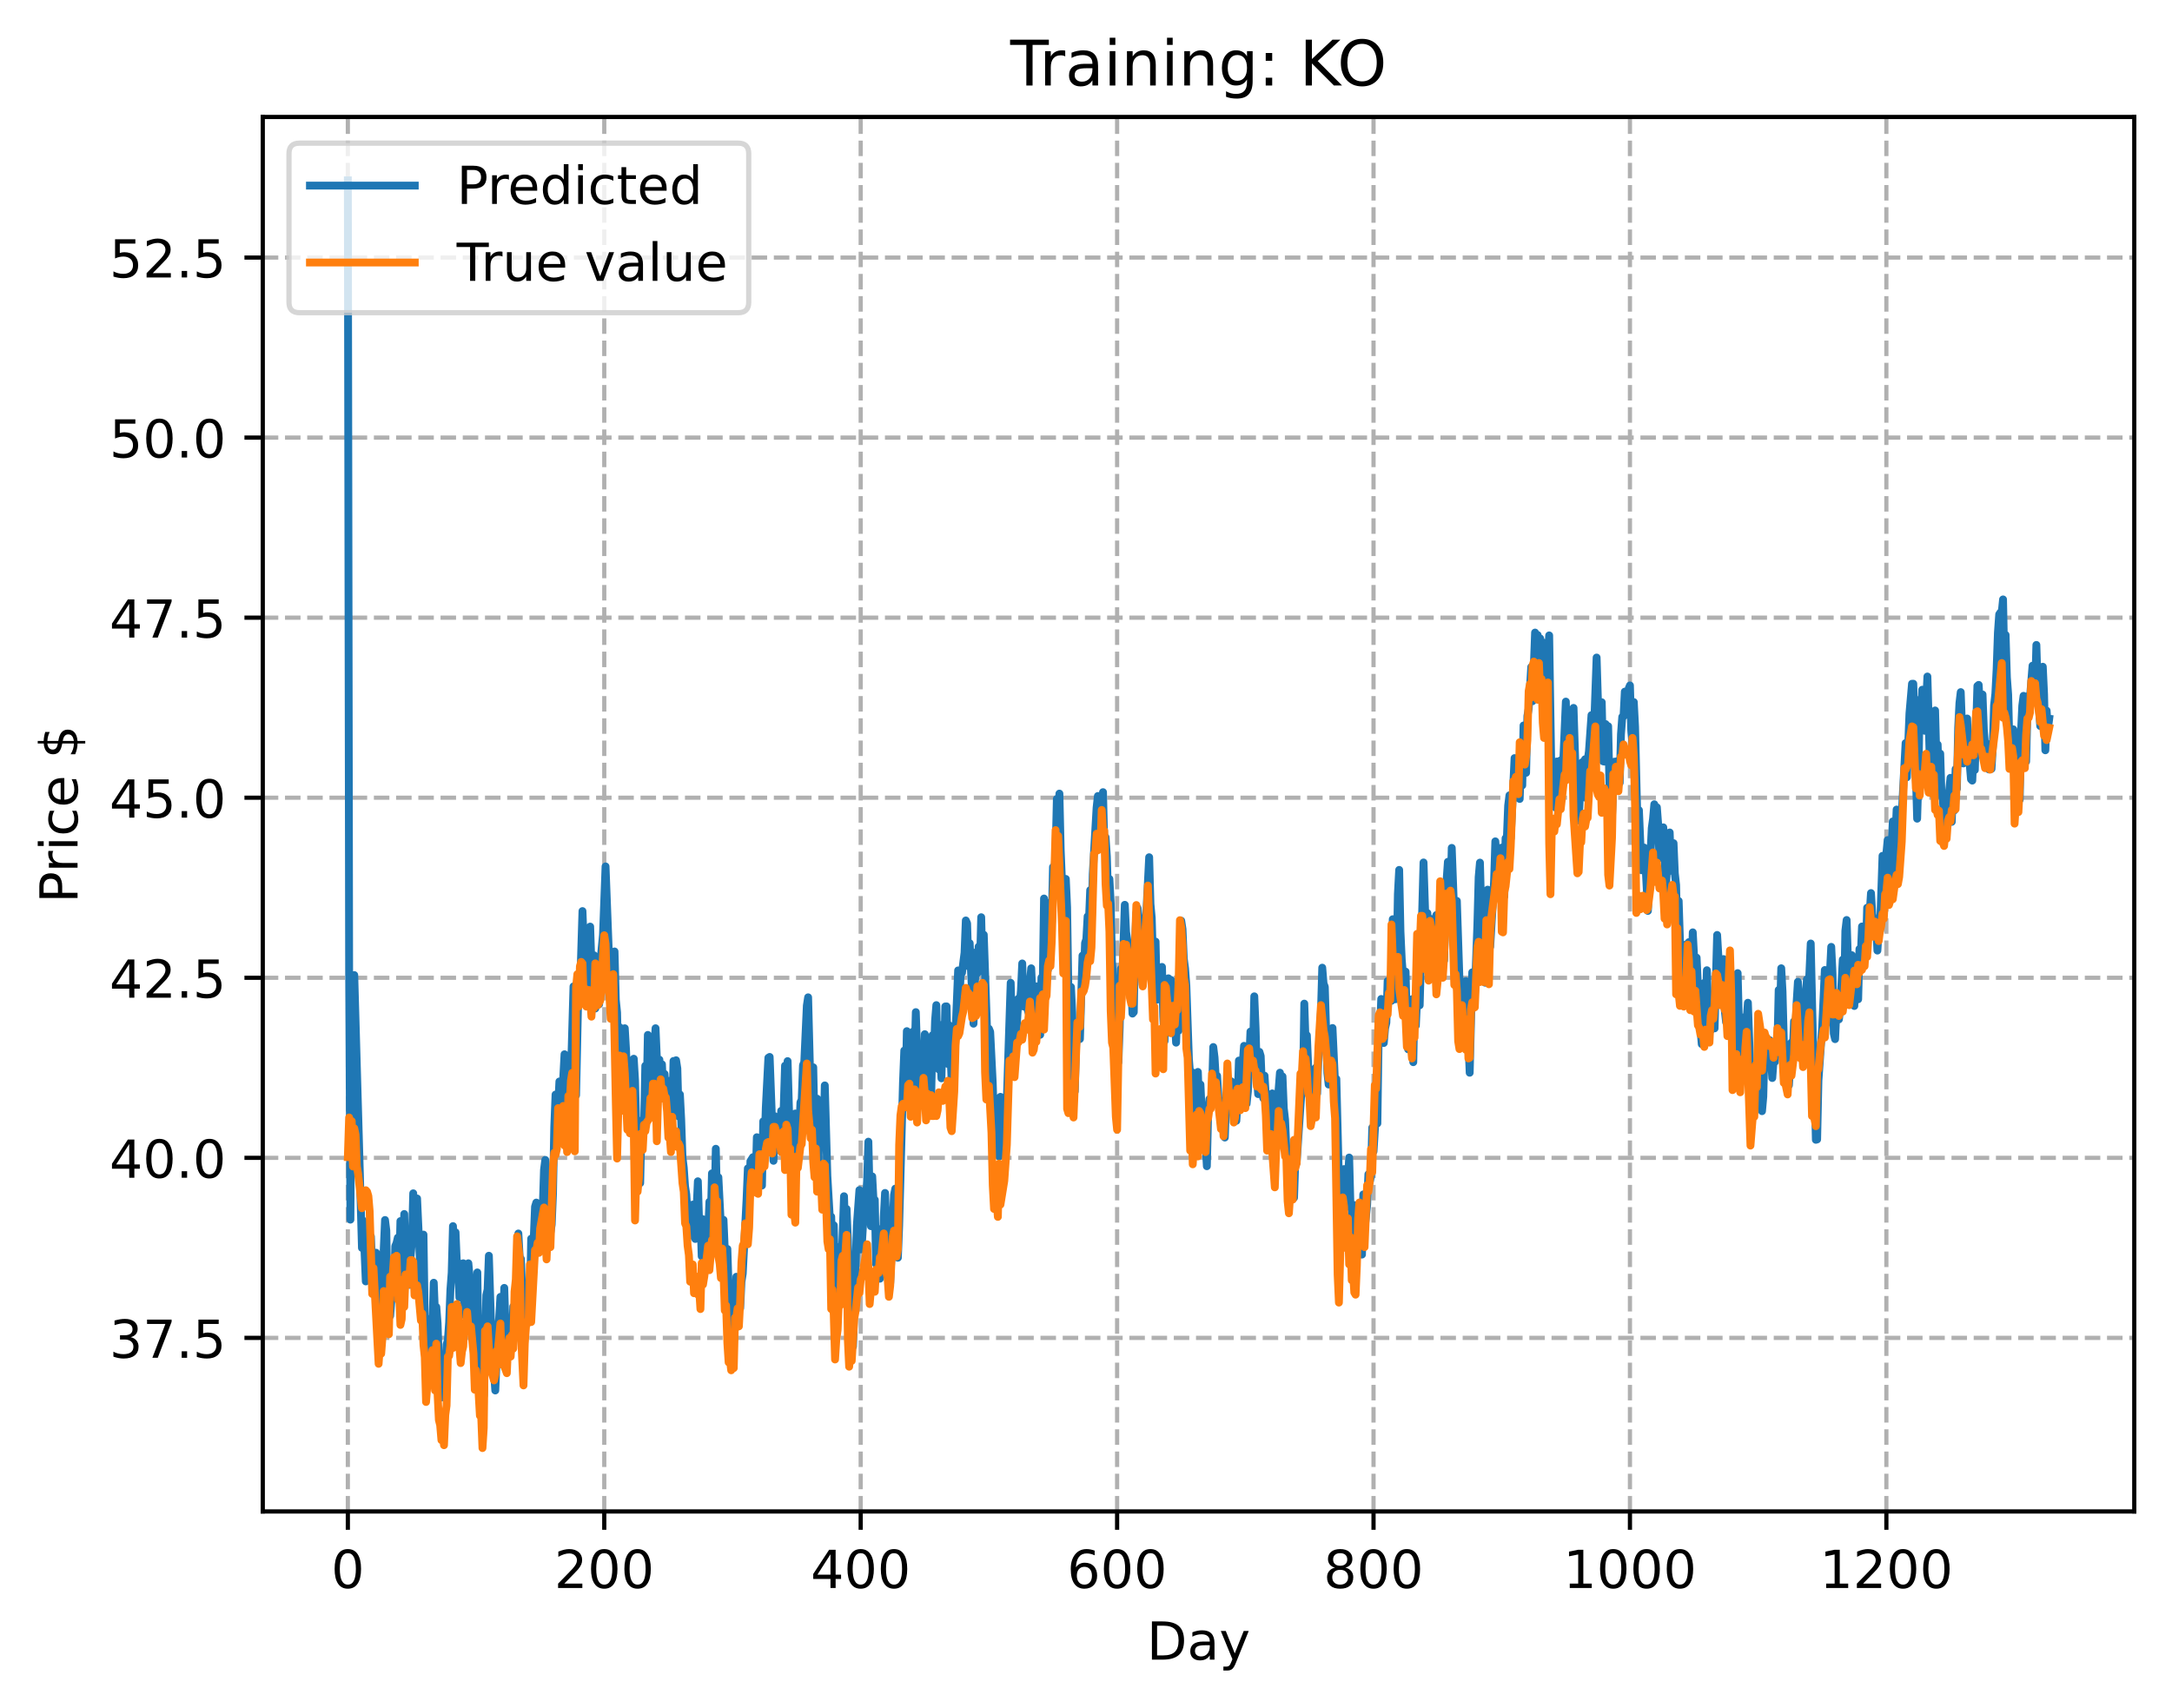 <?xml version="1.0" encoding="utf-8" standalone="no"?>
<!DOCTYPE svg PUBLIC "-//W3C//DTD SVG 1.1//EN"
  "http://www.w3.org/Graphics/SVG/1.1/DTD/svg11.dtd">
<!-- Created with matplotlib (https://matplotlib.org/) -->
<svg height="325.986pt" version="1.1" viewBox="0 0 414.464 325.986" width="414.464pt" xmlns="http://www.w3.org/2000/svg" xmlns:xlink="http://www.w3.org/1999/xlink">
 <defs>
  <style type="text/css">
*{stroke-linecap:butt;stroke-linejoin:round;}
  </style>
 </defs>
 <g id="figure_1">
  <g id="patch_1">
   <path d="M 0 325.986 
L 414.464 325.986 
L 414.464 0 
L 0 0 
z
" style="fill:#ffffff;"/>
  </g>
  <g id="axes_1">
   <g id="patch_2">
    <path d="M 50.144 288.43 
L 407.264 288.43 
L 407.264 22.318 
L 50.144 22.318 
z
" style="fill:#ffffff;"/>
   </g>
   <g id="matplotlib.axis_1">
    <g id="xtick_1">
     <g id="line2d_1">
      <path clip-path="url(#p049bcdc423)" d="M 66.376 288.43 
L 66.376 22.318 
" style="fill:none;stroke:#b0b0b0;stroke-dasharray:2.96,1.28;stroke-dashoffset:0;stroke-width:0.8;"/>
     </g>
     <g id="line2d_2">
      <defs>
       <path d="M 0 0 
L 0 3.5 
" id="m3888c316e2" style="stroke:#000000;stroke-width:0.8;"/>
      </defs>
      <g>
       <use style="stroke:#000000;stroke-width:0.8;" x="66.376" xlink:href="#m3888c316e2" y="288.43"/>
      </g>
     </g>
     <g id="text_1">
      <!-- 0 -->
      <defs>
       <path d="M 31.781 66.406 
Q 24.172 66.406 20.328 58.906 
Q 16.5 51.422 16.5 36.375 
Q 16.5 21.391 20.328 13.891 
Q 24.172 6.391 31.781 6.391 
Q 39.453 6.391 43.281 13.891 
Q 47.125 21.391 47.125 36.375 
Q 47.125 51.422 43.281 58.906 
Q 39.453 66.406 31.781 66.406 
z
M 31.781 74.219 
Q 44.047 74.219 50.516 64.516 
Q 56.984 54.828 56.984 36.375 
Q 56.984 17.969 50.516 8.266 
Q 44.047 -1.422 31.781 -1.422 
Q 19.531 -1.422 13.062 8.266 
Q 6.594 17.969 6.594 36.375 
Q 6.594 54.828 13.062 64.516 
Q 19.531 74.219 31.781 74.219 
z
" id="DejaVuSans-48"/>
      </defs>
      <g transform="translate(63.195 303.029)scale(0.1 -0.1)">
       <use xlink:href="#DejaVuSans-48"/>
      </g>
     </g>
    </g>
    <g id="xtick_2">
     <g id="line2d_3">
      <path clip-path="url(#p049bcdc423)" d="M 115.307 288.43 
L 115.307 22.318 
" style="fill:none;stroke:#b0b0b0;stroke-dasharray:2.96,1.28;stroke-dashoffset:0;stroke-width:0.8;"/>
     </g>
     <g id="line2d_4">
      <g>
       <use style="stroke:#000000;stroke-width:0.8;" x="115.307" xlink:href="#m3888c316e2" y="288.43"/>
      </g>
     </g>
     <g id="text_2">
      <!-- 200 -->
      <defs>
       <path d="M 19.188 8.297 
L 53.609 8.297 
L 53.609 0 
L 7.328 0 
L 7.328 8.297 
Q 12.938 14.109 22.625 23.891 
Q 32.328 33.688 34.812 36.531 
Q 39.547 41.844 41.422 45.531 
Q 43.312 49.219 43.312 52.781 
Q 43.312 58.594 39.234 62.25 
Q 35.156 65.922 28.609 65.922 
Q 23.969 65.922 18.812 64.312 
Q 13.672 62.703 7.812 59.422 
L 7.812 69.391 
Q 13.766 71.781 18.938 73 
Q 24.125 74.219 28.422 74.219 
Q 39.75 74.219 46.484 68.547 
Q 53.219 62.891 53.219 53.422 
Q 53.219 48.922 51.531 44.891 
Q 49.859 40.875 45.406 35.406 
Q 44.188 33.984 37.641 27.219 
Q 31.109 20.453 19.188 8.297 
z
" id="DejaVuSans-50"/>
      </defs>
      <g transform="translate(105.763 303.029)scale(0.1 -0.1)">
       <use xlink:href="#DejaVuSans-50"/>
       <use x="63.623" xlink:href="#DejaVuSans-48"/>
       <use x="127.246" xlink:href="#DejaVuSans-48"/>
      </g>
     </g>
    </g>
    <g id="xtick_3">
     <g id="line2d_5">
      <path clip-path="url(#p049bcdc423)" d="M 164.238 288.43 
L 164.238 22.318 
" style="fill:none;stroke:#b0b0b0;stroke-dasharray:2.96,1.28;stroke-dashoffset:0;stroke-width:0.8;"/>
     </g>
     <g id="line2d_6">
      <g>
       <use style="stroke:#000000;stroke-width:0.8;" x="164.238" xlink:href="#m3888c316e2" y="288.43"/>
      </g>
     </g>
     <g id="text_3">
      <!-- 400 -->
      <defs>
       <path d="M 37.797 64.312 
L 12.891 25.391 
L 37.797 25.391 
z
M 35.203 72.906 
L 47.609 72.906 
L 47.609 25.391 
L 58.016 25.391 
L 58.016 17.188 
L 47.609 17.188 
L 47.609 0 
L 37.797 0 
L 37.797 17.188 
L 4.891 17.188 
L 4.891 26.703 
z
" id="DejaVuSans-52"/>
      </defs>
      <g transform="translate(154.694 303.029)scale(0.1 -0.1)">
       <use xlink:href="#DejaVuSans-52"/>
       <use x="63.623" xlink:href="#DejaVuSans-48"/>
       <use x="127.246" xlink:href="#DejaVuSans-48"/>
      </g>
     </g>
    </g>
    <g id="xtick_4">
     <g id="line2d_7">
      <path clip-path="url(#p049bcdc423)" d="M 213.168 288.43 
L 213.168 22.318 
" style="fill:none;stroke:#b0b0b0;stroke-dasharray:2.96,1.28;stroke-dashoffset:0;stroke-width:0.8;"/>
     </g>
     <g id="line2d_8">
      <g>
       <use style="stroke:#000000;stroke-width:0.8;" x="213.168" xlink:href="#m3888c316e2" y="288.43"/>
      </g>
     </g>
     <g id="text_4">
      <!-- 600 -->
      <defs>
       <path d="M 33.016 40.375 
Q 26.375 40.375 22.484 35.828 
Q 18.609 31.297 18.609 23.391 
Q 18.609 15.531 22.484 10.953 
Q 26.375 6.391 33.016 6.391 
Q 39.656 6.391 43.531 10.953 
Q 47.406 15.531 47.406 23.391 
Q 47.406 31.297 43.531 35.828 
Q 39.656 40.375 33.016 40.375 
z
M 52.594 71.297 
L 52.594 62.312 
Q 48.875 64.062 45.094 64.984 
Q 41.312 65.922 37.594 65.922 
Q 27.828 65.922 22.672 59.328 
Q 17.531 52.734 16.797 39.406 
Q 19.672 43.656 24.016 45.922 
Q 28.375 48.188 33.594 48.188 
Q 44.578 48.188 50.953 41.516 
Q 57.328 34.859 57.328 23.391 
Q 57.328 12.156 50.688 5.359 
Q 44.047 -1.422 33.016 -1.422 
Q 20.359 -1.422 13.672 8.266 
Q 6.984 17.969 6.984 36.375 
Q 6.984 53.656 15.188 63.938 
Q 23.391 74.219 37.203 74.219 
Q 40.922 74.219 44.703 73.484 
Q 48.484 72.75 52.594 71.297 
z
" id="DejaVuSans-54"/>
      </defs>
      <g transform="translate(203.625 303.029)scale(0.1 -0.1)">
       <use xlink:href="#DejaVuSans-54"/>
       <use x="63.623" xlink:href="#DejaVuSans-48"/>
       <use x="127.246" xlink:href="#DejaVuSans-48"/>
      </g>
     </g>
    </g>
    <g id="xtick_5">
     <g id="line2d_9">
      <path clip-path="url(#p049bcdc423)" d="M 262.099 288.43 
L 262.099 22.318 
" style="fill:none;stroke:#b0b0b0;stroke-dasharray:2.96,1.28;stroke-dashoffset:0;stroke-width:0.8;"/>
     </g>
     <g id="line2d_10">
      <g>
       <use style="stroke:#000000;stroke-width:0.8;" x="262.099" xlink:href="#m3888c316e2" y="288.43"/>
      </g>
     </g>
     <g id="text_5">
      <!-- 800 -->
      <defs>
       <path d="M 31.781 34.625 
Q 24.75 34.625 20.719 30.859 
Q 16.703 27.094 16.703 20.516 
Q 16.703 13.922 20.719 10.156 
Q 24.75 6.391 31.781 6.391 
Q 38.812 6.391 42.859 10.172 
Q 46.922 13.969 46.922 20.516 
Q 46.922 27.094 42.891 30.859 
Q 38.875 34.625 31.781 34.625 
z
M 21.922 38.812 
Q 15.578 40.375 12.031 44.719 
Q 8.5 49.078 8.5 55.328 
Q 8.5 64.062 14.719 69.141 
Q 20.953 74.219 31.781 74.219 
Q 42.672 74.219 48.875 69.141 
Q 55.078 64.062 55.078 55.328 
Q 55.078 49.078 51.531 44.719 
Q 48 40.375 41.703 38.812 
Q 48.828 37.156 52.797 32.312 
Q 56.781 27.484 56.781 20.516 
Q 56.781 9.906 50.312 4.234 
Q 43.844 -1.422 31.781 -1.422 
Q 19.734 -1.422 13.25 4.234 
Q 6.781 9.906 6.781 20.516 
Q 6.781 27.484 10.781 32.312 
Q 14.797 37.156 21.922 38.812 
z
M 18.312 54.391 
Q 18.312 48.734 21.844 45.562 
Q 25.391 42.391 31.781 42.391 
Q 38.141 42.391 41.719 45.562 
Q 45.312 48.734 45.312 54.391 
Q 45.312 60.062 41.719 63.234 
Q 38.141 66.406 31.781 66.406 
Q 25.391 66.406 21.844 63.234 
Q 18.312 60.062 18.312 54.391 
z
" id="DejaVuSans-56"/>
      </defs>
      <g transform="translate(252.555 303.029)scale(0.1 -0.1)">
       <use xlink:href="#DejaVuSans-56"/>
       <use x="63.623" xlink:href="#DejaVuSans-48"/>
       <use x="127.246" xlink:href="#DejaVuSans-48"/>
      </g>
     </g>
    </g>
    <g id="xtick_6">
     <g id="line2d_11">
      <path clip-path="url(#p049bcdc423)" d="M 311.029 288.43 
L 311.029 22.318 
" style="fill:none;stroke:#b0b0b0;stroke-dasharray:2.96,1.28;stroke-dashoffset:0;stroke-width:0.8;"/>
     </g>
     <g id="line2d_12">
      <g>
       <use style="stroke:#000000;stroke-width:0.8;" x="311.029" xlink:href="#m3888c316e2" y="288.43"/>
      </g>
     </g>
     <g id="text_6">
      <!-- 1000 -->
      <defs>
       <path d="M 12.406 8.297 
L 28.516 8.297 
L 28.516 63.922 
L 10.984 60.406 
L 10.984 69.391 
L 28.422 72.906 
L 38.281 72.906 
L 38.281 8.297 
L 54.391 8.297 
L 54.391 0 
L 12.406 0 
z
" id="DejaVuSans-49"/>
      </defs>
      <g transform="translate(298.304 303.029)scale(0.1 -0.1)">
       <use xlink:href="#DejaVuSans-49"/>
       <use x="63.623" xlink:href="#DejaVuSans-48"/>
       <use x="127.246" xlink:href="#DejaVuSans-48"/>
       <use x="190.869" xlink:href="#DejaVuSans-48"/>
      </g>
     </g>
    </g>
    <g id="xtick_7">
     <g id="line2d_13">
      <path clip-path="url(#p049bcdc423)" d="M 359.96 288.43 
L 359.96 22.318 
" style="fill:none;stroke:#b0b0b0;stroke-dasharray:2.96,1.28;stroke-dashoffset:0;stroke-width:0.8;"/>
     </g>
     <g id="line2d_14">
      <g>
       <use style="stroke:#000000;stroke-width:0.8;" x="359.96" xlink:href="#m3888c316e2" y="288.43"/>
      </g>
     </g>
     <g id="text_7">
      <!-- 1200 -->
      <g transform="translate(347.235 303.029)scale(0.1 -0.1)">
       <use xlink:href="#DejaVuSans-49"/>
       <use x="63.623" xlink:href="#DejaVuSans-50"/>
       <use x="127.246" xlink:href="#DejaVuSans-48"/>
       <use x="190.869" xlink:href="#DejaVuSans-48"/>
      </g>
     </g>
    </g>
    <g id="text_8">
     <!-- Day -->
     <defs>
      <path d="M 19.672 64.797 
L 19.672 8.109 
L 31.594 8.109 
Q 46.688 8.109 53.688 14.938 
Q 60.688 21.781 60.688 36.531 
Q 60.688 51.172 53.688 57.984 
Q 46.688 64.797 31.594 64.797 
z
M 9.812 72.906 
L 30.078 72.906 
Q 51.266 72.906 61.172 64.094 
Q 71.094 55.281 71.094 36.531 
Q 71.094 17.672 61.125 8.828 
Q 51.172 0 30.078 0 
L 9.812 0 
z
" id="DejaVuSans-68"/>
      <path d="M 34.281 27.484 
Q 23.391 27.484 19.188 25 
Q 14.984 22.516 14.984 16.5 
Q 14.984 11.719 18.141 8.906 
Q 21.297 6.109 26.703 6.109 
Q 34.188 6.109 38.703 11.406 
Q 43.219 16.703 43.219 25.484 
L 43.219 27.484 
z
M 52.203 31.203 
L 52.203 0 
L 43.219 0 
L 43.219 8.297 
Q 40.141 3.328 35.547 0.953 
Q 30.953 -1.422 24.312 -1.422 
Q 15.922 -1.422 10.953 3.297 
Q 6 8.016 6 15.922 
Q 6 25.141 12.172 29.828 
Q 18.359 34.516 30.609 34.516 
L 43.219 34.516 
L 43.219 35.406 
Q 43.219 41.609 39.141 45 
Q 35.062 48.391 27.688 48.391 
Q 23 48.391 18.547 47.266 
Q 14.109 46.141 10.016 43.891 
L 10.016 52.203 
Q 14.938 54.109 19.578 55.047 
Q 24.219 56 28.609 56 
Q 40.484 56 46.344 49.844 
Q 52.203 43.703 52.203 31.203 
z
" id="DejaVuSans-97"/>
      <path d="M 32.172 -5.078 
Q 28.375 -14.844 24.75 -17.812 
Q 21.141 -20.797 15.094 -20.797 
L 7.906 -20.797 
L 7.906 -13.281 
L 13.188 -13.281 
Q 16.891 -13.281 18.938 -11.516 
Q 21 -9.766 23.484 -3.219 
L 25.094 0.875 
L 2.984 54.688 
L 12.5 54.688 
L 29.594 11.922 
L 46.688 54.688 
L 56.203 54.688 
z
" id="DejaVuSans-121"/>
     </defs>
     <g transform="translate(218.83 316.707)scale(0.1 -0.1)">
      <use xlink:href="#DejaVuSans-68"/>
      <use x="77.002" xlink:href="#DejaVuSans-97"/>
      <use x="138.281" xlink:href="#DejaVuSans-121"/>
     </g>
    </g>
   </g>
   <g id="matplotlib.axis_2">
    <g id="ytick_1">
     <g id="line2d_15">
      <path clip-path="url(#p049bcdc423)" d="M 50.144 255.306 
L 407.264 255.306 
" style="fill:none;stroke:#b0b0b0;stroke-dasharray:2.96,1.28;stroke-dashoffset:0;stroke-width:0.8;"/>
     </g>
     <g id="line2d_16">
      <defs>
       <path d="M 0 0 
L -3.5 0 
" id="m80874fb3b5" style="stroke:#000000;stroke-width:0.8;"/>
      </defs>
      <g>
       <use style="stroke:#000000;stroke-width:0.8;" x="50.144" xlink:href="#m80874fb3b5" y="255.306"/>
      </g>
     </g>
     <g id="text_9">
      <!-- 37.5 -->
      <defs>
       <path d="M 40.578 39.312 
Q 47.656 37.797 51.625 33 
Q 55.609 28.219 55.609 21.188 
Q 55.609 10.406 48.188 4.484 
Q 40.766 -1.422 27.094 -1.422 
Q 22.516 -1.422 17.656 -0.516 
Q 12.797 0.391 7.625 2.203 
L 7.625 11.719 
Q 11.719 9.328 16.594 8.109 
Q 21.484 6.891 26.812 6.891 
Q 36.078 6.891 40.938 10.547 
Q 45.797 14.203 45.797 21.188 
Q 45.797 27.641 41.281 31.266 
Q 36.766 34.906 28.719 34.906 
L 20.219 34.906 
L 20.219 43.016 
L 29.109 43.016 
Q 36.375 43.016 40.234 45.922 
Q 44.094 48.828 44.094 54.297 
Q 44.094 59.906 40.109 62.906 
Q 36.141 65.922 28.719 65.922 
Q 24.656 65.922 20.016 65.031 
Q 15.375 64.156 9.812 62.312 
L 9.812 71.094 
Q 15.438 72.656 20.344 73.438 
Q 25.25 74.219 29.594 74.219 
Q 40.828 74.219 47.359 69.109 
Q 53.906 64.016 53.906 55.328 
Q 53.906 49.266 50.438 45.094 
Q 46.969 40.922 40.578 39.312 
z
" id="DejaVuSans-51"/>
       <path d="M 8.203 72.906 
L 55.078 72.906 
L 55.078 68.703 
L 28.609 0 
L 18.312 0 
L 43.219 64.594 
L 8.203 64.594 
z
" id="DejaVuSans-55"/>
       <path d="M 10.688 12.406 
L 21 12.406 
L 21 0 
L 10.688 0 
z
" id="DejaVuSans-46"/>
       <path d="M 10.797 72.906 
L 49.516 72.906 
L 49.516 64.594 
L 19.828 64.594 
L 19.828 46.734 
Q 21.969 47.469 24.109 47.828 
Q 26.266 48.188 28.422 48.188 
Q 40.625 48.188 47.75 41.5 
Q 54.891 34.812 54.891 23.391 
Q 54.891 11.625 47.562 5.094 
Q 40.234 -1.422 26.906 -1.422 
Q 22.312 -1.422 17.547 -0.641 
Q 12.797 0.141 7.719 1.703 
L 7.719 11.625 
Q 12.109 9.234 16.797 8.062 
Q 21.484 6.891 26.703 6.891 
Q 35.156 6.891 40.078 11.328 
Q 45.016 15.766 45.016 23.391 
Q 45.016 31 40.078 35.438 
Q 35.156 39.891 26.703 39.891 
Q 22.75 39.891 18.812 39.016 
Q 14.891 38.141 10.797 36.281 
z
" id="DejaVuSans-53"/>
      </defs>
      <g transform="translate(20.878 259.105)scale(0.1 -0.1)">
       <use xlink:href="#DejaVuSans-51"/>
       <use x="63.623" xlink:href="#DejaVuSans-55"/>
       <use x="127.246" xlink:href="#DejaVuSans-46"/>
       <use x="159.033" xlink:href="#DejaVuSans-53"/>
      </g>
     </g>
    </g>
    <g id="ytick_2">
     <g id="line2d_17">
      <path clip-path="url(#p049bcdc423)" d="M 50.144 220.946 
L 407.264 220.946 
" style="fill:none;stroke:#b0b0b0;stroke-dasharray:2.96,1.28;stroke-dashoffset:0;stroke-width:0.8;"/>
     </g>
     <g id="line2d_18">
      <g>
       <use style="stroke:#000000;stroke-width:0.8;" x="50.144" xlink:href="#m80874fb3b5" y="220.946"/>
      </g>
     </g>
     <g id="text_10">
      <!-- 40.0 -->
      <g transform="translate(20.878 224.746)scale(0.1 -0.1)">
       <use xlink:href="#DejaVuSans-52"/>
       <use x="63.623" xlink:href="#DejaVuSans-48"/>
       <use x="127.246" xlink:href="#DejaVuSans-46"/>
       <use x="159.033" xlink:href="#DejaVuSans-48"/>
      </g>
     </g>
    </g>
    <g id="ytick_3">
     <g id="line2d_19">
      <path clip-path="url(#p049bcdc423)" d="M 50.144 186.587 
L 407.264 186.587 
" style="fill:none;stroke:#b0b0b0;stroke-dasharray:2.96,1.28;stroke-dashoffset:0;stroke-width:0.8;"/>
     </g>
     <g id="line2d_20">
      <g>
       <use style="stroke:#000000;stroke-width:0.8;" x="50.144" xlink:href="#m80874fb3b5" y="186.587"/>
      </g>
     </g>
     <g id="text_11">
      <!-- 42.5 -->
      <g transform="translate(20.878 190.386)scale(0.1 -0.1)">
       <use xlink:href="#DejaVuSans-52"/>
       <use x="63.623" xlink:href="#DejaVuSans-50"/>
       <use x="127.246" xlink:href="#DejaVuSans-46"/>
       <use x="159.033" xlink:href="#DejaVuSans-53"/>
      </g>
     </g>
    </g>
    <g id="ytick_4">
     <g id="line2d_21">
      <path clip-path="url(#p049bcdc423)" d="M 50.144 152.227 
L 407.264 152.227 
" style="fill:none;stroke:#b0b0b0;stroke-dasharray:2.96,1.28;stroke-dashoffset:0;stroke-width:0.8;"/>
     </g>
     <g id="line2d_22">
      <g>
       <use style="stroke:#000000;stroke-width:0.8;" x="50.144" xlink:href="#m80874fb3b5" y="152.227"/>
      </g>
     </g>
     <g id="text_12">
      <!-- 45.0 -->
      <g transform="translate(20.878 156.026)scale(0.1 -0.1)">
       <use xlink:href="#DejaVuSans-52"/>
       <use x="63.623" xlink:href="#DejaVuSans-53"/>
       <use x="127.246" xlink:href="#DejaVuSans-46"/>
       <use x="159.033" xlink:href="#DejaVuSans-48"/>
      </g>
     </g>
    </g>
    <g id="ytick_5">
     <g id="line2d_23">
      <path clip-path="url(#p049bcdc423)" d="M 50.144 117.867 
L 407.264 117.867 
" style="fill:none;stroke:#b0b0b0;stroke-dasharray:2.96,1.28;stroke-dashoffset:0;stroke-width:0.8;"/>
     </g>
     <g id="line2d_24">
      <g>
       <use style="stroke:#000000;stroke-width:0.8;" x="50.144" xlink:href="#m80874fb3b5" y="117.867"/>
      </g>
     </g>
     <g id="text_13">
      <!-- 47.5 -->
      <g transform="translate(20.878 121.667)scale(0.1 -0.1)">
       <use xlink:href="#DejaVuSans-52"/>
       <use x="63.623" xlink:href="#DejaVuSans-55"/>
       <use x="127.246" xlink:href="#DejaVuSans-46"/>
       <use x="159.033" xlink:href="#DejaVuSans-53"/>
      </g>
     </g>
    </g>
    <g id="ytick_6">
     <g id="line2d_25">
      <path clip-path="url(#p049bcdc423)" d="M 50.144 83.508 
L 407.264 83.508 
" style="fill:none;stroke:#b0b0b0;stroke-dasharray:2.96,1.28;stroke-dashoffset:0;stroke-width:0.8;"/>
     </g>
     <g id="line2d_26">
      <g>
       <use style="stroke:#000000;stroke-width:0.8;" x="50.144" xlink:href="#m80874fb3b5" y="83.508"/>
      </g>
     </g>
     <g id="text_14">
      <!-- 50.0 -->
      <g transform="translate(20.878 87.307)scale(0.1 -0.1)">
       <use xlink:href="#DejaVuSans-53"/>
       <use x="63.623" xlink:href="#DejaVuSans-48"/>
       <use x="127.246" xlink:href="#DejaVuSans-46"/>
       <use x="159.033" xlink:href="#DejaVuSans-48"/>
      </g>
     </g>
    </g>
    <g id="ytick_7">
     <g id="line2d_27">
      <path clip-path="url(#p049bcdc423)" d="M 50.144 49.148 
L 407.264 49.148 
" style="fill:none;stroke:#b0b0b0;stroke-dasharray:2.96,1.28;stroke-dashoffset:0;stroke-width:0.8;"/>
     </g>
     <g id="line2d_28">
      <g>
       <use style="stroke:#000000;stroke-width:0.8;" x="50.144" xlink:href="#m80874fb3b5" y="49.148"/>
      </g>
     </g>
     <g id="text_15">
      <!-- 52.5 -->
      <g transform="translate(20.878 52.947)scale(0.1 -0.1)">
       <use xlink:href="#DejaVuSans-53"/>
       <use x="63.623" xlink:href="#DejaVuSans-50"/>
       <use x="127.246" xlink:href="#DejaVuSans-46"/>
       <use x="159.033" xlink:href="#DejaVuSans-53"/>
      </g>
     </g>
    </g>
    <g id="text_16">
     <!-- Price $ -->
     <defs>
      <path d="M 19.672 64.797 
L 19.672 37.406 
L 32.078 37.406 
Q 38.969 37.406 42.719 40.969 
Q 46.484 44.531 46.484 51.125 
Q 46.484 57.672 42.719 61.234 
Q 38.969 64.797 32.078 64.797 
z
M 9.812 72.906 
L 32.078 72.906 
Q 44.344 72.906 50.609 67.359 
Q 56.891 61.812 56.891 51.125 
Q 56.891 40.328 50.609 34.812 
Q 44.344 29.297 32.078 29.297 
L 19.672 29.297 
L 19.672 0 
L 9.812 0 
z
" id="DejaVuSans-80"/>
      <path d="M 41.109 46.297 
Q 39.594 47.172 37.812 47.578 
Q 36.031 48 33.891 48 
Q 26.266 48 22.188 43.047 
Q 18.109 38.094 18.109 28.812 
L 18.109 0 
L 9.078 0 
L 9.078 54.688 
L 18.109 54.688 
L 18.109 46.188 
Q 20.953 51.172 25.484 53.578 
Q 30.031 56 36.531 56 
Q 37.453 56 38.578 55.875 
Q 39.703 55.766 41.062 55.516 
z
" id="DejaVuSans-114"/>
      <path d="M 9.422 54.688 
L 18.406 54.688 
L 18.406 0 
L 9.422 0 
z
M 9.422 75.984 
L 18.406 75.984 
L 18.406 64.594 
L 9.422 64.594 
z
" id="DejaVuSans-105"/>
      <path d="M 48.781 52.594 
L 48.781 44.188 
Q 44.969 46.297 41.141 47.344 
Q 37.312 48.391 33.406 48.391 
Q 24.656 48.391 19.812 42.844 
Q 14.984 37.312 14.984 27.297 
Q 14.984 17.281 19.812 11.734 
Q 24.656 6.203 33.406 6.203 
Q 37.312 6.203 41.141 7.25 
Q 44.969 8.297 48.781 10.406 
L 48.781 2.094 
Q 45.016 0.344 40.984 -0.531 
Q 36.969 -1.422 32.422 -1.422 
Q 20.062 -1.422 12.781 6.344 
Q 5.516 14.109 5.516 27.297 
Q 5.516 40.672 12.859 48.328 
Q 20.219 56 33.016 56 
Q 37.156 56 41.109 55.141 
Q 45.062 54.297 48.781 52.594 
z
" id="DejaVuSans-99"/>
      <path d="M 56.203 29.594 
L 56.203 25.203 
L 14.891 25.203 
Q 15.484 15.922 20.484 11.062 
Q 25.484 6.203 34.422 6.203 
Q 39.594 6.203 44.453 7.469 
Q 49.312 8.734 54.109 11.281 
L 54.109 2.781 
Q 49.266 0.734 44.188 -0.344 
Q 39.109 -1.422 33.891 -1.422 
Q 20.797 -1.422 13.156 6.188 
Q 5.516 13.812 5.516 26.812 
Q 5.516 40.234 12.766 48.109 
Q 20.016 56 32.328 56 
Q 43.359 56 49.781 48.891 
Q 56.203 41.797 56.203 29.594 
z
M 47.219 32.234 
Q 47.125 39.594 43.094 43.984 
Q 39.062 48.391 32.422 48.391 
Q 24.906 48.391 20.391 44.141 
Q 15.875 39.891 15.188 32.172 
z
" id="DejaVuSans-101"/>
      <path id="DejaVuSans-32"/>
      <path d="M 33.797 -14.703 
L 28.906 -14.703 
L 28.859 0 
Q 23.734 0.094 18.609 1.188 
Q 13.484 2.297 8.297 4.5 
L 8.297 13.281 
Q 13.281 10.156 18.375 8.562 
Q 23.484 6.984 28.906 6.938 
L 28.906 29.203 
Q 18.109 30.953 13.203 35.156 
Q 8.297 39.359 8.297 46.688 
Q 8.297 54.641 13.625 59.219 
Q 18.953 63.812 28.906 64.5 
L 28.906 75.984 
L 33.797 75.984 
L 33.797 64.656 
Q 38.328 64.453 42.578 63.688 
Q 46.828 62.938 50.875 61.625 
L 50.875 53.078 
Q 46.828 55.125 42.547 56.25 
Q 38.281 57.375 33.797 57.562 
L 33.797 36.719 
Q 44.875 35.016 50.094 30.609 
Q 55.328 26.219 55.328 18.609 
Q 55.328 10.359 49.781 5.594 
Q 44.234 0.828 33.797 0.094 
z
M 28.906 37.594 
L 28.906 57.625 
Q 23.25 56.984 20.266 54.391 
Q 17.281 51.812 17.281 47.516 
Q 17.281 43.312 20.031 40.969 
Q 22.797 38.625 28.906 37.594 
z
M 33.797 28.219 
L 33.797 7.078 
Q 39.984 7.906 43.141 10.594 
Q 46.297 13.281 46.297 17.672 
Q 46.297 21.969 43.281 24.5 
Q 40.281 27.047 33.797 28.219 
z
" id="DejaVuSans-36"/>
     </defs>
     <g transform="translate(14.798 172.342)rotate(-90)scale(0.1 -0.1)">
      <use xlink:href="#DejaVuSans-80"/>
      <use x="58.553" xlink:href="#DejaVuSans-114"/>
      <use x="99.666" xlink:href="#DejaVuSans-105"/>
      <use x="127.449" xlink:href="#DejaVuSans-99"/>
      <use x="182.43" xlink:href="#DejaVuSans-101"/>
      <use x="243.953" xlink:href="#DejaVuSans-32"/>
      <use x="275.74" xlink:href="#DejaVuSans-36"/>
     </g>
    </g>
   </g>
   <g id="line2d_29">
    <path clip-path="url(#p049bcdc423)" d="M 66.376 34.414 
L 66.621 185.173 
L 66.866 232.741 
L 67.11 192.2 
L 67.355 196.608 
L 67.6 186.073 
L 69.068 238.141 
L 69.312 232.953 
L 69.802 244.529 
L 70.046 240.051 
L 70.536 242.41 
L 70.78 235.969 
L 71.025 242.01 
L 71.27 243.535 
L 71.514 239.71 
L 71.759 239.049 
L 72.003 248.092 
L 72.248 251.382 
L 72.493 251.414 
L 72.737 250.163 
L 72.982 250.116 
L 73.227 238.424 
L 73.471 232.81 
L 73.716 234.802 
L 73.961 249.598 
L 74.205 249.197 
L 74.45 251.099 
L 74.939 244.476 
L 75.184 246.188 
L 75.429 237.79 
L 75.673 237.208 
L 75.918 236.176 
L 76.163 243.422 
L 76.407 233.021 
L 76.652 245.727 
L 77.141 231.666 
L 77.386 244.345 
L 77.631 241.216 
L 77.875 241.04 
L 78.12 245.187 
L 78.364 239.615 
L 78.609 236.655 
L 78.854 227.716 
L 79.098 234.839 
L 79.343 234.273 
L 79.588 228.701 
L 80.322 244.863 
L 80.566 246.443 
L 80.811 235.598 
L 81.056 252.21 
L 81.3 253.301 
L 81.79 262.704 
L 82.034 251.689 
L 82.279 260.726 
L 82.768 244.779 
L 83.013 250.92 
L 83.258 249.404 
L 83.502 252.559 
L 83.747 260.104 
L 83.991 261.468 
L 84.236 266.69 
L 84.481 263.581 
L 84.725 262.614 
L 84.97 264.148 
L 85.215 256.545 
L 85.459 255.783 
L 85.704 252.373 
L 85.949 246.111 
L 86.193 242.873 
L 86.438 233.977 
L 86.683 240.367 
L 86.927 235.155 
L 87.172 240.998 
L 87.417 240.927 
L 87.661 247.601 
L 87.906 246.982 
L 88.151 247.312 
L 88.395 241.07 
L 88.64 250.97 
L 89.129 241.237 
L 89.374 241.069 
L 89.619 243.702 
L 89.863 250.996 
L 90.108 246.592 
L 90.597 252.671 
L 90.842 250.116 
L 91.086 242.817 
L 91.331 260.431 
L 91.576 258.885 
L 91.82 261.769 
L 92.065 255.451 
L 92.31 266.365 
L 92.799 247.15 
L 93.044 246.071 
L 93.288 239.63 
L 93.778 255.209 
L 94.512 265.342 
L 95.001 253.899 
L 95.246 251.559 
L 95.49 247.482 
L 95.735 248.147 
L 95.979 255.19 
L 96.224 245.769 
L 96.469 253.55 
L 96.713 254.428 
L 96.958 257.739 
L 97.447 252.414 
L 97.692 256.501 
L 97.937 249.329 
L 98.181 253.981 
L 98.915 235.386 
L 99.16 239.862 
L 99.405 240.239 
L 99.649 246.894 
L 100.139 252.521 
L 100.383 251.014 
L 100.628 251.958 
L 100.873 246.377 
L 101.117 249.474 
L 101.362 236.373 
L 101.607 242.369 
L 102.096 230.267 
L 102.34 229.486 
L 102.585 237.794 
L 102.83 231.888 
L 103.074 236.865 
L 103.319 230.086 
L 103.564 230.765 
L 103.808 223.241 
L 104.053 221.346 
L 104.298 227.237 
L 104.542 227.1 
L 104.787 228.289 
L 105.032 235.275 
L 105.276 233.669 
L 105.521 227.759 
L 105.766 215.039 
L 106.01 208.874 
L 106.255 216.371 
L 106.744 206.378 
L 106.989 216.882 
L 107.234 208.257 
L 107.478 205.689 
L 107.723 201.181 
L 107.967 208.466 
L 108.212 205.177 
L 108.457 215.238 
L 108.701 201.603 
L 108.946 205.173 
L 109.435 188.236 
L 109.925 209.009 
L 110.414 186.495 
L 110.659 189.672 
L 111.148 173.861 
L 111.637 186.477 
L 111.882 179.648 
L 112.127 187.988 
L 112.371 179.625 
L 112.616 176.82 
L 113.105 191.995 
L 113.35 182.297 
L 113.595 192.451 
L 113.839 183.538 
L 114.084 185.293 
L 114.328 191.644 
L 114.573 183.476 
L 115.062 178.444 
L 115.552 165.338 
L 116.286 184.719 
L 116.53 184.343 
L 116.775 192.434 
L 117.264 181.565 
L 117.509 190.786 
L 117.754 193.221 
L 117.998 204.181 
L 118.243 196.021 
L 118.488 205.81 
L 118.732 208.342 
L 119.222 196.22 
L 119.466 200.459 
L 119.711 206.874 
L 119.955 209.223 
L 120.2 203.472 
L 120.445 210.669 
L 120.689 209.594 
L 120.934 202.036 
L 121.179 206.16 
L 121.423 215.576 
L 121.668 213.723 
L 122.157 225.766 
L 122.402 215.293 
L 122.647 214.965 
L 122.891 215.288 
L 123.136 203.376 
L 123.381 209.65 
L 123.625 197.491 
L 124.359 200.63 
L 124.604 208.449 
L 124.849 200.118 
L 125.093 196.219 
L 125.583 207.539 
L 125.827 202.212 
L 126.072 209.652 
L 126.316 203.096 
L 126.561 208.573 
L 126.806 204.93 
L 127.05 208.17 
L 127.295 209.308 
L 127.784 215.274 
L 128.029 206.161 
L 128.274 213.32 
L 128.518 202.463 
L 128.763 211.169 
L 129.008 202.328 
L 129.252 203.908 
L 129.497 213.048 
L 129.742 208.856 
L 129.986 213.65 
L 130.231 220.858 
L 130.476 222.808 
L 130.72 226.381 
L 130.965 227.973 
L 131.454 235.926 
L 131.699 233.907 
L 131.943 233.175 
L 132.188 229.872 
L 132.433 229.942 
L 132.677 236.427 
L 133.167 225.422 
L 133.411 233.617 
L 133.656 232.43 
L 133.901 239.723 
L 134.145 232.669 
L 134.39 241.164 
L 134.635 235.857 
L 134.879 237.291 
L 135.124 235.507 
L 135.369 229.324 
L 135.613 233.719 
L 135.858 223.911 
L 136.103 225.733 
L 136.347 230.515 
L 136.592 219.218 
L 136.837 229.666 
L 137.081 224.651 
L 137.571 234.251 
L 137.815 239.022 
L 138.06 232.782 
L 138.549 244.326 
L 138.794 238.331 
L 139.283 253.478 
L 139.528 247.558 
L 139.772 254.467 
L 140.017 249.773 
L 140.262 253.628 
L 140.506 243.644 
L 140.751 250.963 
L 140.996 246.882 
L 141.24 249.647 
L 141.485 244.606 
L 141.73 243.025 
L 142.464 228.8 
L 142.708 222.956 
L 142.953 229.213 
L 143.198 221.585 
L 143.687 220.813 
L 143.931 226.507 
L 144.176 226.137 
L 144.421 217.015 
L 144.91 225.337 
L 145.155 224.251 
L 145.399 226.237 
L 145.644 213.977 
L 145.889 219.358 
L 146.133 211.351 
L 146.623 201.851 
L 146.867 201.693 
L 147.601 221.515 
L 147.846 213.005 
L 148.091 213.49 
L 148.335 216.913 
L 148.58 217.173 
L 148.825 217.974 
L 149.069 211.981 
L 149.314 218.915 
L 149.803 203.357 
L 150.048 211.249 
L 150.292 202.491 
L 150.782 219.81 
L 151.026 218.095 
L 151.271 222.516 
L 151.516 212.79 
L 151.76 212.487 
L 152.005 221.137 
L 152.25 212.598 
L 152.494 216.883 
L 152.739 210.365 
L 152.984 209.839 
L 153.228 203.282 
L 153.473 202.673 
L 153.962 191.902 
L 154.207 190.316 
L 154.696 209.425 
L 154.941 215.048 
L 155.186 203.669 
L 155.43 215.471 
L 155.675 219.517 
L 155.919 209.656 
L 156.164 223.016 
L 156.409 211.957 
L 156.653 210.972 
L 156.898 217.603 
L 157.143 218.477 
L 157.387 207.127 
L 157.877 224.394 
L 158.366 232.722 
L 158.611 232.173 
L 158.855 240.638 
L 159.1 233.806 
L 159.589 252.097 
L 159.834 244.079 
L 160.323 237.888 
L 160.568 241.927 
L 161.057 228.276 
L 161.302 236.434 
L 161.546 230.698 
L 161.791 236.65 
L 162.036 247.061 
L 162.77 256.947 
L 163.504 233.846 
L 163.993 227.097 
L 164.238 238.427 
L 164.482 237.074 
L 164.972 228.928 
L 165.216 229.055 
L 165.461 225.351 
L 165.706 217.864 
L 165.95 228.508 
L 166.195 233.99 
L 166.44 224.491 
L 166.684 229.103 
L 166.929 228.961 
L 167.174 241.224 
L 167.418 234.785 
L 167.663 243.107 
L 167.907 244.013 
L 168.152 234.488 
L 168.397 240.991 
L 168.641 232.21 
L 168.886 227.649 
L 169.375 240.154 
L 169.62 240.489 
L 169.865 244.842 
L 170.599 228.022 
L 170.843 226.825 
L 171.333 240.009 
L 171.577 233.923 
L 172.311 206.578 
L 172.556 200.47 
L 172.801 208.816 
L 173.045 196.772 
L 173.29 203.25 
L 173.534 197.68 
L 173.779 198.274 
L 174.024 207.132 
L 174.268 196.833 
L 174.513 202.313 
L 174.758 193.14 
L 175.247 208.299 
L 175.492 202.673 
L 175.736 206.039 
L 175.981 199.219 
L 176.226 206.79 
L 176.47 197.35 
L 176.96 210.356 
L 177.204 209.356 
L 177.449 209.546 
L 177.694 208.868 
L 177.938 197.556 
L 178.183 202.575 
L 178.428 194.807 
L 178.672 191.806 
L 178.917 203.325 
L 179.162 204.082 
L 179.406 199.817 
L 179.651 205.778 
L 179.895 195.507 
L 180.14 202.404 
L 180.385 192.059 
L 180.629 192.048 
L 180.874 203.033 
L 181.119 195.647 
L 181.608 206.562 
L 181.853 210.203 
L 182.342 196.917 
L 182.831 185.186 
L 183.076 192.055 
L 183.321 185.159 
L 183.565 185.654 
L 184.055 181.81 
L 184.299 175.652 
L 184.544 176.202 
L 184.789 184.367 
L 185.033 179.982 
L 185.522 190.022 
L 185.767 195.349 
L 186.256 181.72 
L 186.501 185.718 
L 186.746 180.645 
L 186.99 184.564 
L 187.235 175.032 
L 187.48 185.407 
L 187.724 178.374 
L 188.458 199.652 
L 188.703 196.309 
L 188.948 196.902 
L 189.437 206.728 
L 189.682 214.978 
L 189.926 219.302 
L 190.171 215.994 
L 190.416 214.724 
L 190.66 220.681 
L 190.905 209.308 
L 191.15 218.334 
L 191.394 214.884 
L 191.639 215.568 
L 191.883 217.389 
L 192.617 194.929 
L 192.862 187.55 
L 193.107 197.485 
L 193.351 200.26 
L 193.596 192.419 
L 193.841 198.784 
L 194.33 190.576 
L 194.575 191.778 
L 194.819 189.014 
L 195.064 183.851 
L 195.309 192.067 
L 195.553 187.972 
L 196.043 192.48 
L 196.287 193.311 
L 196.532 187.461 
L 196.777 184.777 
L 197.266 195.564 
L 197.51 188.643 
L 197.755 188.212 
L 198 194.419 
L 198.244 195.565 
L 198.489 197.467 
L 198.734 186.557 
L 198.978 188.059 
L 199.223 171.464 
L 199.468 180.758 
L 199.712 172.244 
L 199.957 185.108 
L 200.202 182.528 
L 200.446 174.508 
L 200.691 176.12 
L 200.936 165.453 
L 201.18 166.652 
L 201.425 163.259 
L 201.67 152.453 
L 201.914 158.988 
L 202.159 151.44 
L 202.404 162.301 
L 202.893 174.121 
L 203.138 180.921 
L 203.382 167.73 
L 203.627 173.142 
L 203.871 189.206 
L 204.116 194.258 
L 204.361 188.34 
L 204.605 193.193 
L 204.85 203.192 
L 205.095 208.261 
L 205.339 199.516 
L 205.584 195.986 
L 205.829 198.353 
L 206.073 198.271 
L 206.563 182.354 
L 206.807 187.171 
L 207.052 179.946 
L 207.297 179.234 
L 207.541 174.865 
L 207.786 175.829 
L 208.031 169.862 
L 208.275 176.318 
L 208.52 166.8 
L 209.254 154.13 
L 209.498 151.901 
L 209.743 159.167 
L 209.988 152.039 
L 210.232 157.992 
L 210.477 151.165 
L 210.722 161.303 
L 210.966 159.764 
L 211.211 163.429 
L 211.456 171.539 
L 211.7 167.731 
L 211.945 172.403 
L 212.19 183.416 
L 212.924 194.504 
L 213.168 200.71 
L 213.413 202.699 
L 213.658 196.178 
L 213.902 184.875 
L 214.147 187.129 
L 214.636 172.663 
L 214.881 177.836 
L 215.126 179.515 
L 215.37 182.871 
L 215.615 183.232 
L 216.104 193.421 
L 216.349 193.138 
L 216.593 179.86 
L 216.838 174.258 
L 217.083 173.305 
L 217.327 175.648 
L 217.572 180.252 
L 217.817 182.722 
L 218.061 187.936 
L 219.285 163.585 
L 219.529 172.498 
L 219.774 175.145 
L 220.019 183.659 
L 220.263 187.831 
L 220.508 179.685 
L 220.753 190.787 
L 220.997 187.083 
L 221.242 187.106 
L 221.731 184.518 
L 221.976 194.055 
L 222.22 198.676 
L 222.465 187.843 
L 222.71 190.089 
L 222.954 186.689 
L 223.199 187.005 
L 223.444 186.991 
L 223.688 192.58 
L 223.933 190.709 
L 224.422 198.968 
L 224.667 192.707 
L 224.912 196.673 
L 225.401 175.697 
L 225.646 177.301 
L 225.89 182.935 
L 226.135 184.783 
L 226.38 188.078 
L 226.869 202.12 
L 227.358 208.249 
L 227.603 204.667 
L 227.847 213.016 
L 228.092 211.659 
L 228.337 209.468 
L 228.581 204.556 
L 228.826 211.721 
L 229.071 206.943 
L 229.315 212.237 
L 230.049 218.23 
L 230.294 222.547 
L 230.539 212.403 
L 230.783 209.734 
L 231.028 211.17 
L 231.273 208.474 
L 231.517 199.803 
L 231.762 201.784 
L 232.007 205.945 
L 232.251 205.288 
L 232.496 209.376 
L 232.985 213.044 
L 233.23 213.143 
L 233.474 210.603 
L 233.719 217.073 
L 233.964 210.58 
L 234.208 207.542 
L 234.453 208.721 
L 234.698 208.114 
L 234.942 206.352 
L 235.187 206.831 
L 235.432 210.313 
L 235.676 211.082 
L 235.921 213.878 
L 236.166 210.046 
L 236.41 202.388 
L 236.655 203.523 
L 236.9 210.263 
L 237.144 202.827 
L 237.389 199.578 
L 237.878 210.637 
L 238.123 208.269 
L 238.612 196.851 
L 238.857 200.97 
L 239.102 200.522 
L 239.346 190.127 
L 239.591 196.118 
L 239.835 205.232 
L 240.08 208.786 
L 240.325 200.724 
L 240.569 201.536 
L 240.814 207.728 
L 241.059 209.561 
L 241.303 205.273 
L 241.548 209.163 
L 241.793 209.976 
L 242.037 214.484 
L 242.282 211.322 
L 242.527 211.475 
L 242.771 208.65 
L 243.016 214.519 
L 243.505 218.879 
L 243.75 211.03 
L 244.239 204.696 
L 244.484 214.422 
L 244.729 205.416 
L 244.973 211.473 
L 245.218 213.635 
L 245.462 219.116 
L 245.952 222.323 
L 246.196 225.067 
L 246.441 221.886 
L 246.686 223.589 
L 246.93 228.561 
L 247.175 221.358 
L 247.42 221.907 
L 248.398 207.425 
L 248.643 206.849 
L 248.888 191.519 
L 249.132 198.855 
L 249.377 197.555 
L 249.622 203.329 
L 249.866 205.815 
L 250.111 206.981 
L 250.356 211.527 
L 250.6 207.88 
L 250.845 209.337 
L 251.089 203.741 
L 251.334 208.685 
L 251.579 201.606 
L 251.823 198.236 
L 252.068 193.094 
L 252.313 184.661 
L 252.557 187.67 
L 252.802 188.326 
L 253.291 204.753 
L 253.536 206.959 
L 254.27 196.171 
L 254.759 206.83 
L 255.004 205.884 
L 255.738 234.981 
L 256.227 227.433 
L 256.472 223.094 
L 256.961 229.451 
L 257.45 220.891 
L 257.695 230.335 
L 257.94 230.927 
L 258.184 237.322 
L 258.429 229.965 
L 258.918 240.087 
L 259.163 236.506 
L 259.408 237.715 
L 259.652 233.363 
L 259.897 239.407 
L 260.142 227.931 
L 260.386 234.756 
L 260.876 229.931 
L 261.12 224.08 
L 261.365 225.643 
L 261.61 224.426 
L 261.854 215.186 
L 262.099 219.717 
L 262.588 211.785 
L 262.833 214.38 
L 263.077 197.418 
L 263.322 197.408 
L 263.567 190.634 
L 263.811 196.213 
L 264.056 199.035 
L 264.301 196.224 
L 264.545 195.154 
L 264.79 187.202 
L 265.035 191.142 
L 265.279 187.163 
L 265.524 190.983 
L 265.769 175.41 
L 266.013 187.244 
L 266.258 190.696 
L 266.503 184.181 
L 266.747 170.633 
L 266.992 166.002 
L 267.237 177.733 
L 267.481 183.124 
L 267.971 189.11 
L 268.215 185.41 
L 268.46 195.505 
L 268.705 200.232 
L 268.949 191.869 
L 269.194 190.746 
L 269.683 202.694 
L 269.928 190.376 
L 270.172 195.731 
L 270.662 185.267 
L 270.906 191.844 
L 271.396 173.49 
L 271.64 164.583 
L 272.13 179.665 
L 272.374 174.238 
L 272.619 181.626 
L 272.864 184.726 
L 273.108 175.367 
L 273.598 182.109 
L 273.842 185.336 
L 274.087 174.614 
L 274.332 182.581 
L 274.576 185.556 
L 274.821 178.476 
L 275.065 175.475 
L 275.31 175.916 
L 275.555 183.295 
L 276.044 167.944 
L 276.289 164.454 
L 276.533 170.719 
L 276.778 172.158 
L 277.023 161.803 
L 277.757 181.554 
L 278.001 171.92 
L 278.491 186.892 
L 278.735 192.408 
L 278.98 192.642 
L 279.225 189.985 
L 279.469 192.675 
L 279.714 187.206 
L 280.448 204.708 
L 280.937 185.547 
L 281.182 185.989 
L 281.426 189.544 
L 281.916 176.497 
L 282.16 167.381 
L 282.405 164.611 
L 282.65 173.944 
L 282.894 174.615 
L 283.384 187.526 
L 283.873 169.773 
L 284.362 180.651 
L 285.096 168.305 
L 285.341 160.553 
L 285.586 164.034 
L 285.83 162.696 
L 286.075 163.73 
L 286.32 163.392 
L 286.564 161.744 
L 286.809 170.499 
L 287.053 171.051 
L 287.298 159.96 
L 287.543 159.892 
L 287.787 153.751 
L 288.032 151.776 
L 288.277 159.997 
L 289.011 144.667 
L 289.255 148.583 
L 289.5 144.979 
L 289.745 150.231 
L 289.989 152.461 
L 290.234 145.685 
L 290.479 149.87 
L 290.723 138.445 
L 291.213 147.477 
L 291.457 136.629 
L 291.702 135.279 
L 292.191 127.285 
L 292.436 133.81 
L 292.925 120.714 
L 293.17 130.47 
L 293.414 121.173 
L 293.659 128.948 
L 293.904 121.833 
L 294.148 127.505 
L 294.393 122.578 
L 294.638 129.416 
L 294.882 132.808 
L 295.127 127.426 
L 295.372 125.359 
L 295.616 121.254 
L 296.106 152.333 
L 296.35 147.336 
L 296.595 148.296 
L 296.84 154.12 
L 297.084 145.316 
L 297.329 152.653 
L 297.574 145.718 
L 297.818 145.088 
L 298.063 150.83 
L 298.797 133.885 
L 299.041 145.483 
L 299.286 139.369 
L 299.531 143.363 
L 299.775 136.078 
L 300.02 140.517 
L 300.265 135.09 
L 300.754 150.514 
L 300.999 152.361 
L 301.243 156.592 
L 301.488 151.734 
L 301.733 150.261 
L 301.977 145.419 
L 302.222 145.55 
L 302.467 144.884 
L 302.711 152.316 
L 302.956 145.133 
L 303.201 143.41 
L 303.69 136.464 
L 303.935 143.029 
L 304.179 138.971 
L 304.669 125.478 
L 305.158 141.639 
L 305.402 143.814 
L 305.647 134.007 
L 305.892 145.272 
L 306.136 145.338 
L 306.381 138.173 
L 306.626 142.988 
L 306.87 138.578 
L 307.36 160.749 
L 308.094 145.349 
L 308.338 149.815 
L 308.583 145.254 
L 308.828 148.583 
L 309.072 149.379 
L 309.317 140.103 
L 309.562 136.797 
L 309.806 136.709 
L 310.051 131.981 
L 310.296 136.317 
L 310.54 135.778 
L 310.785 131.401 
L 311.029 130.803 
L 311.274 139.293 
L 311.519 142.335 
L 311.763 133.973 
L 312.008 138.694 
L 312.497 158.615 
L 312.742 154.6 
L 313.231 166.07 
L 313.476 163.04 
L 313.721 161.736 
L 313.965 164.373 
L 314.455 173.828 
L 314.944 163.253 
L 315.189 158.031 
L 315.433 156.265 
L 315.678 153.477 
L 315.923 160.097 
L 316.167 154.053 
L 316.412 157.285 
L 316.657 163.728 
L 317.146 161.077 
L 317.39 157.881 
L 317.88 169.754 
L 318.124 164.954 
L 318.369 166.331 
L 318.614 158.858 
L 318.858 166.025 
L 319.348 160.9 
L 319.592 166.634 
L 319.837 168.871 
L 320.082 179.449 
L 320.326 171.928 
L 320.816 187.382 
L 321.06 185.788 
L 321.305 189.57 
L 321.55 189.759 
L 321.794 180.193 
L 322.039 183.268 
L 322.284 179.78 
L 322.528 182.236 
L 322.773 186.061 
L 323.017 177.918 
L 323.507 187.102 
L 323.751 182.744 
L 324.241 193.484 
L 324.73 199.248 
L 324.975 188.721 
L 325.219 187.555 
L 325.464 193.847 
L 325.709 185.146 
L 325.953 192.316 
L 326.198 195.705 
L 326.443 196.611 
L 326.687 192.105 
L 326.932 191.892 
L 327.177 196.244 
L 327.666 178.417 
L 328.4 191.1 
L 328.645 183.811 
L 328.889 183.022 
L 329.134 192.936 
L 329.378 195.067 
L 329.623 195.11 
L 329.868 194.739 
L 330.112 191.828 
L 330.357 192.419 
L 330.602 194.221 
L 330.846 202.791 
L 331.091 201.241 
L 331.58 185.699 
L 331.825 195.266 
L 332.314 206.091 
L 332.559 195.624 
L 332.804 194.124 
L 333.048 203.012 
L 333.293 194.606 
L 333.538 191.35 
L 334.272 212.176 
L 334.516 204.811 
L 334.761 205.006 
L 335.005 208.331 
L 335.25 208.145 
L 335.495 210.184 
L 335.739 200.892 
L 335.984 209.281 
L 336.229 212.042 
L 336.473 209.285 
L 336.718 199.273 
L 336.963 197.846 
L 337.452 202.722 
L 337.697 198.493 
L 338.186 205.717 
L 338.431 202.434 
L 338.675 202.655 
L 338.92 200.117 
L 339.165 199.965 
L 339.409 188.914 
L 339.654 193.633 
L 339.899 184.773 
L 340.143 189.202 
L 340.388 198.604 
L 340.633 201.514 
L 340.877 200.812 
L 341.366 207.1 
L 341.856 198.938 
L 342.1 200.746 
L 342.345 194.896 
L 342.59 198.607 
L 342.834 191.319 
L 343.079 187.355 
L 343.324 190.436 
L 343.813 200.619 
L 344.058 190.836 
L 344.302 195.568 
L 344.792 186.89 
L 345.036 191.038 
L 345.526 180.044 
L 346.015 201.621 
L 346.26 206.478 
L 346.504 217.506 
L 346.749 217.434 
L 346.993 206.196 
L 347.727 195.807 
L 348.217 185.103 
L 348.461 195.358 
L 348.951 185.971 
L 349.195 185.52 
L 349.44 180.689 
L 349.685 185.868 
L 349.929 197.227 
L 350.174 198.295 
L 350.419 192.943 
L 350.663 192.303 
L 350.908 194.524 
L 351.153 192.403 
L 351.642 183.118 
L 351.887 191.257 
L 352.131 177.638 
L 352.376 175.564 
L 352.62 183.039 
L 352.865 187.101 
L 353.11 189.065 
L 353.354 182.267 
L 353.599 189.162 
L 353.844 191.969 
L 354.088 185.68 
L 354.333 186.918 
L 354.578 190.693 
L 354.822 181.097 
L 355.067 182.672 
L 355.312 176.796 
L 355.556 183.828 
L 355.801 176.878 
L 356.046 181.755 
L 356.29 173.219 
L 356.535 178.029 
L 357.024 170.421 
L 357.269 174.43 
L 357.514 175.601 
L 357.758 178.769 
L 358.003 176.709 
L 358.248 181.397 
L 358.492 177.504 
L 358.737 177.631 
L 359.226 163.315 
L 359.471 163.45 
L 359.715 169.624 
L 359.96 162.881 
L 360.205 160.31 
L 360.449 164.966 
L 360.694 167.054 
L 361.183 156.752 
L 361.428 166.144 
L 361.917 154.484 
L 362.162 157.081 
L 362.407 162.698 
L 362.651 159.962 
L 363.63 141.795 
L 363.875 148.33 
L 364.364 136.145 
L 364.853 130.48 
L 365.098 130.476 
L 365.832 156.228 
L 366.076 148.189 
L 366.321 133.512 
L 366.566 138.358 
L 366.81 131.616 
L 367.055 139.327 
L 367.3 139.456 
L 367.789 129.1 
L 368.278 146.257 
L 368.523 144.465 
L 368.768 138.084 
L 369.012 146.653 
L 369.257 135.575 
L 369.502 144.758 
L 369.746 142.077 
L 369.991 150.194 
L 370.236 143.804 
L 370.48 151.83 
L 370.725 152.491 
L 371.214 159.104 
L 371.459 152.107 
L 371.703 156.748 
L 371.948 150.823 
L 372.193 148.43 
L 372.437 156.833 
L 372.682 149.591 
L 372.927 154.664 
L 373.171 146.759 
L 373.416 150.525 
L 373.661 138.869 
L 373.905 134.145 
L 374.15 132.074 
L 374.639 145.689 
L 374.884 144.555 
L 375.129 142.664 
L 375.373 137.111 
L 375.618 143.992 
L 375.863 145.816 
L 376.107 148.711 
L 376.352 148.962 
L 376.596 143.253 
L 376.841 146.937 
L 377.33 130.901 
L 377.575 130.697 
L 377.82 134.988 
L 378.064 136.648 
L 378.309 132.529 
L 378.554 139.236 
L 378.798 142.176 
L 379.043 143.291 
L 379.288 142.717 
L 379.532 146.834 
L 379.777 141.967 
L 380.022 146.721 
L 380.266 142.571 
L 380.511 134.587 
L 380.756 132.388 
L 381 127.709 
L 381.245 120.725 
L 381.49 117.236 
L 381.734 116.87 
L 381.979 116.825 
L 382.224 114.387 
L 382.468 126.705 
L 382.713 121.155 
L 382.957 129.259 
L 383.202 132.543 
L 383.447 142.667 
L 383.691 145.894 
L 383.936 144.417 
L 384.181 139.177 
L 384.425 140.871 
L 384.67 146.698 
L 384.915 140.431 
L 385.159 142.433 
L 385.404 152.607 
L 385.649 139.767 
L 385.893 134.673 
L 386.138 132.785 
L 386.627 145.319 
L 386.872 135.888 
L 387.117 132.749 
L 387.361 133.132 
L 387.851 127.032 
L 388.095 130.679 
L 388.34 132.08 
L 388.584 123.072 
L 388.829 130.984 
L 389.318 138.546 
L 389.563 135.029 
L 389.808 127.232 
L 390.052 132.482 
L 390.297 143.175 
L 390.542 135.61 
L 390.786 139.11 
L 391.031 137.162 
L 391.031 137.162 
" style="fill:none;stroke:#1f77b4;stroke-linecap:square;stroke-width:1.5;"/>
   </g>
   <g id="line2d_30">
    <path clip-path="url(#p049bcdc423)" d="M 66.376 220.809 
L 66.621 213.25 
L 66.866 215.449 
L 67.11 213.937 
L 67.355 222.596 
L 67.6 215.311 
L 67.844 216.548 
L 68.089 222.596 
L 68.334 223.97 
L 69.068 230.567 
L 69.312 229.468 
L 69.557 229.88 
L 69.802 227.131 
L 70.046 227.406 
L 70.291 228.231 
L 70.536 231.117 
L 71.025 246.922 
L 71.27 241.974 
L 72.248 260.254 
L 72.493 256.68 
L 72.737 258.33 
L 72.982 255.169 
L 73.227 246.373 
L 73.716 253.107 
L 73.961 251.595 
L 74.205 254.619 
L 74.45 243.624 
L 74.695 246.785 
L 75.184 239.913 
L 75.429 241.287 
L 75.673 239.638 
L 75.918 248.022 
L 76.163 246.785 
L 76.407 252.832 
L 76.652 251.733 
L 76.897 244.174 
L 77.141 249.396 
L 77.386 243.211 
L 77.631 243.761 
L 77.875 245.136 
L 78.12 243.899 
L 78.364 240.463 
L 78.609 240.463 
L 78.854 240.738 
L 79.098 247.197 
L 79.343 246.922 
L 79.588 245.273 
L 79.832 246.647 
L 80.322 252.008 
L 80.566 250.633 
L 80.811 256.68 
L 81.056 259.017 
L 81.3 267.538 
L 81.79 260.941 
L 82.034 261.628 
L 82.524 257.642 
L 83.013 265.339 
L 83.258 256.406 
L 83.502 266.026 
L 83.747 270.974 
L 83.991 271.936 
L 84.236 274.822 
L 84.481 273.723 
L 84.725 275.784 
L 84.97 270.012 
L 85.215 268.225 
L 85.459 258.879 
L 85.704 258.742 
L 85.949 256.818 
L 86.193 249.396 
L 86.438 257.23 
L 86.683 256.406 
L 86.927 254.481 
L 87.172 248.846 
L 87.417 249.534 
L 87.661 256.955 
L 87.906 260.116 
L 88.151 257.917 
L 88.395 256.955 
L 88.64 252.42 
L 88.885 253.382 
L 89.129 250.358 
L 89.374 253.382 
L 89.619 253.932 
L 89.863 253.107 
L 90.352 258.33 
L 90.597 265.202 
L 90.842 261.491 
L 91.331 265.889 
L 91.576 270.149 
L 91.82 270.149 
L 92.065 276.334 
L 92.31 272.486 
L 92.554 253.932 
L 92.799 253.932 
L 93.044 253.107 
L 93.533 261.628 
L 93.778 261.766 
L 94.267 263.415 
L 94.512 262.315 
L 94.756 257.78 
L 95.001 257.78 
L 95.49 252.557 
L 95.735 260.391 
L 95.979 260.391 
L 96.224 260.666 
L 96.713 262.041 
L 96.958 256.406 
L 97.203 255.306 
L 97.447 258.879 
L 97.692 254.756 
L 97.937 257.368 
L 98.181 246.51 
L 98.426 244.174 
L 98.671 235.927 
L 99.16 240.05 
L 99.405 254.481 
L 99.894 264.377 
L 100.139 256.406 
L 100.383 252.97 
L 100.628 252.145 
L 100.873 252.42 
L 101.117 241.287 
L 101.362 252.282 
L 102.096 238.539 
L 102.34 238.813 
L 102.585 237.164 
L 102.83 239.088 
L 103.074 234.415 
L 103.808 230.43 
L 104.298 240.325 
L 104.542 234.415 
L 104.787 237.027 
L 105.032 237.989 
L 105.521 222.733 
L 105.766 219.984 
L 106.01 220.397 
L 106.255 219.297 
L 106.5 211.463 
L 106.744 217.923 
L 106.989 214.899 
L 107.234 214.762 
L 107.478 211.051 
L 107.723 218.61 
L 107.967 213.525 
L 108.212 219.847 
L 108.457 209.127 
L 108.701 211.188 
L 108.946 206.24 
L 109.191 204.729 
L 109.435 206.103 
L 109.68 219.709 
L 109.925 188.373 
L 110.169 185.9 
L 110.414 192.084 
L 110.659 184.388 
L 110.903 183.563 
L 111.148 183.838 
L 111.393 191.397 
L 111.637 188.648 
L 111.882 192.084 
L 112.371 188.923 
L 112.616 190.572 
L 112.861 194.008 
L 113.105 190.16 
L 113.35 192.359 
L 113.595 183.838 
L 114.084 191.809 
L 114.573 190.847 
L 115.307 178.478 
L 115.552 180.127 
L 115.796 188.236 
L 116.041 188.786 
L 116.286 190.023 
L 116.53 194.421 
L 117.02 185.9 
L 117.509 210.364 
L 117.754 221.084 
L 118.243 201.43 
L 118.488 212.013 
L 118.732 210.089 
L 118.977 201.568 
L 119.222 204.729 
L 119.711 215.586 
L 119.955 215.311 
L 120.2 216.273 
L 120.689 208.165 
L 120.934 215.311 
L 121.179 232.904 
L 121.423 224.245 
L 121.668 227.406 
L 121.913 224.795 
L 122.157 216.411 
L 122.402 217.373 
L 122.647 219.435 
L 122.891 214.624 
L 123.136 215.861 
L 123.381 214.212 
L 123.87 213.525 
L 124.115 209.539 
L 124.359 211.601 
L 124.604 206.79 
L 124.849 206.79 
L 125.093 207.065 
L 125.338 217.785 
L 125.583 209.402 
L 125.827 209.814 
L 126.072 205.966 
L 126.316 209.402 
L 126.561 207.752 
L 126.806 209.127 
L 127.05 209.402 
L 127.295 212.15 
L 127.54 217.098 
L 127.784 216.548 
L 128.029 219.847 
L 128.274 213.112 
L 128.518 217.923 
L 129.008 215.861 
L 129.252 218.885 
L 129.497 218.198 
L 129.742 218.747 
L 130.231 225.757 
L 130.476 227.406 
L 130.72 233.453 
L 130.965 234.003 
L 131.21 237.714 
L 131.454 239.501 
L 131.699 244.586 
L 131.943 244.174 
L 132.188 241.287 
L 132.433 246.785 
L 132.677 246.373 
L 132.922 243.624 
L 133.167 247.06 
L 133.411 245.96 
L 133.656 249.808 
L 133.901 241.012 
L 134.145 245.136 
L 134.39 243.624 
L 134.879 239.775 
L 135.124 237.714 
L 135.369 242.387 
L 135.858 236.614 
L 136.103 237.576 
L 136.347 226.581 
L 136.592 230.43 
L 136.837 229.193 
L 137.081 239.775 
L 137.326 241.15 
L 137.571 243.899 
L 137.815 238.264 
L 138.06 242.937 
L 138.304 250.083 
L 138.549 249.121 
L 138.794 256.268 
L 139.038 259.979 
L 139.283 259.429 
L 139.528 261.491 
L 139.772 258.33 
L 140.017 261.078 
L 140.262 251.458 
L 140.506 251.595 
L 140.751 249.671 
L 140.996 253.107 
L 141.24 248.434 
L 141.485 240.875 
L 141.73 237.714 
L 141.974 237.164 
L 142.219 233.453 
L 142.464 233.453 
L 142.708 237.439 
L 142.953 234.278 
L 143.198 226.306 
L 143.442 223.695 
L 143.687 226.169 
L 143.931 226.856 
L 144.176 226.306 
L 144.421 227.681 
L 144.665 227.818 
L 144.91 220.259 
L 145.155 223.283 
L 145.399 220.259 
L 145.644 222.733 
L 145.889 222.596 
L 146.133 219.297 
L 146.378 218.06 
L 146.623 217.923 
L 147.357 220.122 
L 147.601 215.037 
L 147.846 215.037 
L 148.091 215.861 
L 148.335 217.51 
L 148.58 218.335 
L 148.825 218.335 
L 149.069 219.847 
L 149.314 216.136 
L 149.559 215.861 
L 149.803 223.283 
L 150.048 214.624 
L 150.292 215.449 
L 150.537 223.008 
L 150.782 219.16 
L 151.026 231.804 
L 151.271 231.529 
L 151.516 230.979 
L 151.76 233.316 
L 152.005 220.672 
L 152.25 222.871 
L 152.739 218.747 
L 152.984 218.335 
L 153.962 202.942 
L 154.207 211.875 
L 154.696 217.236 
L 154.941 215.586 
L 155.186 221.771 
L 155.43 224.657 
L 155.675 219.16 
L 155.919 227.406 
L 156.164 225.207 
L 156.409 224.245 
L 156.653 224.932 
L 156.898 230.842 
L 157.143 222.046 
L 157.387 222.321 
L 157.877 236.889 
L 158.121 238.401 
L 158.366 236.477 
L 158.611 249.808 
L 158.855 246.098 
L 159.1 250.908 
L 159.345 259.429 
L 159.589 255.581 
L 159.834 253.794 
L 160.079 248.022 
L 160.323 249.121 
L 160.568 240.6 
L 160.813 239.638 
L 161.057 241.425 
L 161.302 239.501 
L 161.546 235.652 
L 161.791 255.718 
L 162.036 260.804 
L 162.28 258.055 
L 162.525 259.704 
L 163.014 251.595 
L 163.259 250.221 
L 163.748 245.685 
L 163.993 246.785 
L 164.238 244.174 
L 164.482 243.624 
L 164.972 240.875 
L 165.216 239.501 
L 165.461 237.439 
L 165.706 241.974 
L 165.95 248.846 
L 166.195 246.098 
L 166.684 242.937 
L 166.929 246.51 
L 167.174 242.249 
L 167.418 242.387 
L 167.663 242.937 
L 167.907 239.913 
L 168.152 240.05 
L 168.641 235.377 
L 169.131 242.799 
L 169.375 243.899 
L 169.62 247.472 
L 169.865 245.41 
L 170.354 236.065 
L 170.599 234.828 
L 170.843 236.202 
L 171.088 239.775 
L 171.333 238.401 
L 171.577 218.472 
L 171.822 212.838 
L 172.067 211.051 
L 172.311 210.638 
L 172.556 211.188 
L 172.801 210.913 
L 173.045 211.326 
L 173.29 207.065 
L 173.534 206.79 
L 173.779 213.112 
L 174.024 210.089 
L 174.268 210.226 
L 174.513 207.89 
L 175.002 214.212 
L 175.247 208.439 
L 175.492 210.913 
L 175.736 208.989 
L 175.981 209.676 
L 176.226 205.691 
L 176.47 208.714 
L 176.715 213.8 
L 176.96 208.714 
L 177.449 212.975 
L 177.694 208.989 
L 177.938 212.975 
L 178.183 212.975 
L 178.428 210.364 
L 178.672 212.975 
L 178.917 211.875 
L 179.162 208.439 
L 179.406 209.127 
L 179.651 208.852 
L 179.895 210.089 
L 180.385 207.34 
L 180.629 208.439 
L 180.874 206.24 
L 181.119 209.127 
L 181.363 215.174 
L 181.608 215.861 
L 182.097 208.302 
L 182.342 199.506 
L 182.587 196.345 
L 182.831 197.719 
L 183.076 197.17 
L 183.565 194.008 
L 183.81 193.046 
L 184.299 188.511 
L 184.544 189.473 
L 184.789 189.473 
L 185.033 190.298 
L 185.278 191.535 
L 185.522 194.283 
L 185.767 194.146 
L 186.012 189.885 
L 186.256 193.871 
L 186.501 188.236 
L 186.746 192.084 
L 186.99 191.809 
L 187.235 193.184 
L 187.48 187.549 
L 187.724 187.961 
L 187.969 204.591 
L 188.214 209.814 
L 188.458 207.615 
L 188.703 207.203 
L 189.192 216.136 
L 189.437 226.169 
L 189.682 230.705 
L 189.926 230.705 
L 190.171 229.193 
L 190.416 232.216 
L 190.66 222.046 
L 190.905 229.88 
L 191.639 225.344 
L 192.128 218.472 
L 192.617 202.392 
L 192.862 203.629 
L 193.107 203.767 
L 193.351 201.568 
L 193.596 205.553 
L 194.085 198.956 
L 194.33 198.956 
L 194.575 198.544 
L 194.819 197.307 
L 195.064 198.406 
L 195.553 195.245 
L 195.798 195.658 
L 196.043 196.482 
L 196.532 191.122 
L 196.777 194.146 
L 197.021 200.88 
L 197.266 200.331 
L 197.51 198.406 
L 197.755 198.819 
L 198.489 190.435 
L 198.734 194.971 
L 198.978 189.748 
L 199.223 196.482 
L 199.468 190.71 
L 199.712 190.023 
L 199.957 184.388 
L 200.202 183.288 
L 200.446 184.388 
L 200.691 179.715 
L 200.936 171.469 
L 201.18 167.07 
L 201.425 158.412 
L 201.67 167.758 
L 201.914 159.511 
L 202.648 176.554 
L 202.893 185.762 
L 203.382 175.729 
L 203.627 211.601 
L 203.871 212.425 
L 204.361 206.79 
L 204.85 213.25 
L 205.584 195.108 
L 205.829 196.07 
L 206.073 195.933 
L 206.318 189.198 
L 206.563 189.473 
L 206.807 189.061 
L 207.052 188.099 
L 207.297 186.449 
L 207.541 183.701 
L 207.786 182.601 
L 208.031 183.426 
L 208.275 180.814 
L 208.765 162.947 
L 209.009 162.535 
L 209.254 159.099 
L 209.498 162.26 
L 209.743 160.061 
L 209.988 161.985 
L 210.232 154.564 
L 210.477 158.412 
L 210.722 158.549 
L 210.966 168.72 
L 211.211 172.843 
L 211.456 172.431 
L 211.7 177.791 
L 211.945 192.909 
L 212.19 198.956 
L 212.434 199.918 
L 212.924 213.112 
L 213.168 215.586 
L 213.658 188.099 
L 213.902 194.146 
L 214.147 188.648 
L 214.392 180.127 
L 214.636 180.539 
L 214.881 180.265 
L 215.37 183.013 
L 215.615 190.435 
L 215.859 191.535 
L 216.104 191.535 
L 216.349 187.137 
L 216.838 172.705 
L 217.327 184.663 
L 217.572 184.8 
L 217.817 185.762 
L 218.061 188.236 
L 218.306 186.174 
L 218.551 177.516 
L 218.795 174.767 
L 219.04 168.995 
L 220.019 194.558 
L 220.263 192.084 
L 220.508 204.866 
L 220.753 199.094 
L 221.242 197.857 
L 221.486 196.345 
L 221.976 204.041 
L 222.22 187.961 
L 222.465 188.373 
L 223.199 196.07 
L 223.444 197.17 
L 223.688 191.947 
L 224.178 195.52 
L 224.422 191.672 
L 224.667 192.771 
L 224.912 187.137 
L 225.156 175.592 
L 225.401 176.966 
L 225.646 180.402 
L 225.89 186.587 
L 226.135 187.961 
L 226.38 200.056 
L 226.624 201.842 
L 227.114 219.572 
L 227.358 213.112 
L 227.603 222.183 
L 228.092 213.937 
L 228.337 212.7 
L 228.581 220.672 
L 228.826 212.013 
L 229.071 212.425 
L 229.315 214.487 
L 229.56 214.762 
L 229.805 216.136 
L 230.049 219.847 
L 230.294 213.937 
L 230.539 213.387 
L 230.783 211.601 
L 231.028 211.601 
L 231.273 204.866 
L 231.762 208.714 
L 232.007 206.515 
L 232.985 215.449 
L 233.23 212.7 
L 233.474 216.823 
L 233.719 211.875 
L 233.964 210.226 
L 234.208 202.942 
L 234.453 207.89 
L 235.187 210.364 
L 235.432 214.212 
L 235.676 213.25 
L 235.921 208.439 
L 236.166 207.752 
L 236.41 210.638 
L 236.655 211.875 
L 236.9 211.326 
L 237.144 207.477 
L 237.389 208.027 
L 237.634 211.463 
L 238.123 200.331 
L 238.368 200.056 
L 238.612 202.804 
L 238.857 202.942 
L 239.102 202.392 
L 239.346 204.041 
L 239.591 204.316 
L 239.835 207.34 
L 240.08 205.553 
L 240.325 205.278 
L 240.569 207.752 
L 240.814 208.027 
L 241.059 207.34 
L 241.303 208.989 
L 241.548 212.838 
L 241.793 219.572 
L 242.282 218.198 
L 242.527 216.411 
L 243.261 226.581 
L 243.505 219.847 
L 243.75 217.236 
L 243.995 212.013 
L 244.239 215.449 
L 244.484 214.349 
L 244.729 215.724 
L 245.218 220.672 
L 245.462 220.946 
L 245.707 229.193 
L 245.952 231.529 
L 246.196 227.818 
L 246.441 227.956 
L 246.686 228.918 
L 246.93 217.51 
L 247.175 222.871 
L 247.42 222.046 
L 248.154 204.866 
L 248.398 205.416 
L 248.643 200.605 
L 248.888 203.767 
L 249.132 201.98 
L 249.377 204.591 
L 249.622 208.577 
L 249.866 209.402 
L 250.111 214.899 
L 250.356 213.525 
L 250.6 213.387 
L 250.845 212.838 
L 251.089 213.25 
L 251.579 199.781 
L 252.068 191.809 
L 252.557 196.62 
L 252.802 197.857 
L 253.536 205.828 
L 254.025 202.392 
L 254.27 203.079 
L 254.515 210.226 
L 254.759 213.387 
L 255.249 243.211 
L 255.493 248.572 
L 255.983 230.979 
L 256.227 228.506 
L 256.472 230.292 
L 256.717 238.126 
L 256.961 236.065 
L 257.206 232.491 
L 257.45 241.287 
L 257.695 236.065 
L 257.94 244.311 
L 258.184 242.662 
L 258.429 246.647 
L 258.674 247.06 
L 258.918 241.562 
L 259.163 232.629 
L 259.408 229.468 
L 259.652 234.965 
L 259.897 232.079 
L 260.142 237.576 
L 260.386 237.989 
L 260.876 226.169 
L 261.12 227.406 
L 261.365 225.619 
L 261.61 219.297 
L 261.854 223.695 
L 262.344 207.065 
L 262.588 207.752 
L 263.077 193.734 
L 263.322 193.184 
L 263.567 193.459 
L 263.811 198.269 
L 264.056 197.857 
L 264.301 194.558 
L 264.545 193.184 
L 264.79 193.596 
L 265.035 189.473 
L 265.279 190.847 
L 265.524 176.416 
L 265.769 182.601 
L 266.013 185.35 
L 266.258 185.075 
L 266.503 183.426 
L 266.747 182.601 
L 266.992 188.648 
L 267.726 193.871 
L 267.971 188.923 
L 268.46 199.781 
L 268.949 192.909 
L 269.194 199.231 
L 269.438 201.98 
L 269.683 194.008 
L 269.928 197.994 
L 270.417 178.203 
L 270.662 187.549 
L 271.151 174.767 
L 271.396 174.767 
L 271.64 177.653 
L 271.885 184.937 
L 272.13 181.227 
L 272.374 182.876 
L 272.619 187.137 
L 272.864 175.729 
L 273.108 176.966 
L 273.353 179.577 
L 273.598 184.388 
L 273.842 183.013 
L 274.087 189.748 
L 274.332 187.274 
L 274.821 168.17 
L 275.065 172.98 
L 275.31 186.587 
L 275.555 182.738 
L 276.044 170.506 
L 276.289 172.293 
L 276.533 172.98 
L 276.778 169.957 
L 277.023 171.881 
L 277.512 187.961 
L 277.757 185.9 
L 278.001 189.061 
L 278.246 198.681 
L 278.491 200.193 
L 278.735 199.231 
L 278.98 191.809 
L 279.225 195.52 
L 279.469 195.108 
L 279.714 200.331 
L 279.959 194.558 
L 280.203 201.98 
L 280.448 201.842 
L 280.693 192.634 
L 280.937 191.26 
L 281.182 192.359 
L 281.426 192.222 
L 281.916 180.814 
L 282.16 179.715 
L 282.405 187.411 
L 282.65 183.563 
L 282.894 186.174 
L 283.139 187.411 
L 283.384 184.525 
L 283.628 175.592 
L 283.873 185.9 
L 284.118 187.824 
L 284.362 178.203 
L 284.607 174.767 
L 285.341 169.132 
L 285.586 166.796 
L 285.83 170.232 
L 286.32 163.772 
L 286.564 177.791 
L 286.809 177.928 
L 287.053 170.232 
L 287.298 169.132 
L 287.787 164.459 
L 288.032 165.834 
L 288.277 161.573 
L 288.766 149.066 
L 289.011 149.478 
L 289.255 148.241 
L 289.5 148.929 
L 289.745 151.54 
L 289.989 141.644 
L 290.234 143.981 
L 290.479 143.019 
L 290.723 145.355 
L 290.968 145.905 
L 291.213 144.256 
L 291.457 141.232 
L 291.702 131.886 
L 291.947 130.512 
L 292.191 133.123 
L 292.436 127.076 
L 292.681 126.251 
L 292.925 131.199 
L 293.17 128.725 
L 293.414 133.535 
L 293.659 126.526 
L 293.904 132.436 
L 294.148 129.55 
L 294.393 137.934 
L 294.638 140.82 
L 294.882 137.109 
L 295.127 135.46 
L 295.372 130.237 
L 295.616 160.886 
L 295.861 170.644 
L 296.106 158.549 
L 296.35 156.213 
L 296.595 158.687 
L 296.84 156.625 
L 297.084 157.312 
L 297.574 152.502 
L 297.818 154.426 
L 298.552 147.829 
L 298.797 148.929 
L 299.041 141.919 
L 299.286 145.905 
L 299.531 140.82 
L 299.775 147.417 
L 300.02 143.706 
L 300.265 155.663 
L 300.999 166.658 
L 301.243 166.383 
L 301.488 160.886 
L 301.733 160.748 
L 301.977 156.488 
L 302.222 155.251 
L 302.467 157.725 
L 302.711 156.35 
L 302.956 156.075 
L 303.445 147.142 
L 303.69 147.829 
L 304.424 138.621 
L 304.669 150.578 
L 304.913 151.677 
L 305.158 152.09 
L 305.402 147.967 
L 305.647 155.113 
L 306.136 150.44 
L 306.381 154.151 
L 306.626 151.128 
L 306.87 166.933 
L 307.115 168.995 
L 307.604 159.924 
L 307.849 147.692 
L 308.094 150.578 
L 308.338 146.317 
L 308.828 150.99 
L 309.317 144.393 
L 309.562 144.256 
L 309.806 142.057 
L 310.296 143.568 
L 310.785 143.568 
L 311.029 145.218 
L 311.274 146.042 
L 311.519 140.82 
L 311.763 144.393 
L 312.008 153.876 
L 312.253 174.217 
L 312.497 170.781 
L 312.742 171.056 
L 312.987 173.53 
L 313.476 170.919 
L 313.721 172.705 
L 314.21 173.668 
L 314.455 173.255 
L 314.944 169.407 
L 315.433 162.672 
L 315.678 168.307 
L 315.923 165.146 
L 316.167 164.597 
L 316.657 169.544 
L 316.901 168.033 
L 317.146 168.033 
L 317.39 170.506 
L 317.635 175.317 
L 317.88 172.293 
L 318.124 176.416 
L 318.369 173.805 
L 318.614 174.904 
L 318.858 170.644 
L 319.103 168.857 
L 319.348 170.919 
L 319.592 171.056 
L 319.837 189.748 
L 320.082 177.103 
L 320.326 189.61 
L 320.571 191.947 
L 320.816 188.511 
L 321.06 191.535 
L 321.305 192.084 
L 321.794 186.174 
L 322.039 180.265 
L 322.284 183.288 
L 322.528 192.771 
L 322.773 185.35 
L 323.017 191.397 
L 323.262 193.046 
L 323.507 189.061 
L 323.996 195.658 
L 324.241 196.07 
L 324.485 197.444 
L 324.73 197.17 
L 324.975 197.17 
L 325.219 199.781 
L 325.464 196.482 
L 325.709 196.757 
L 326.198 198.956 
L 326.443 193.871 
L 326.687 192.771 
L 326.932 194.421 
L 327.177 191.672 
L 327.421 185.762 
L 327.666 186.037 
L 327.911 187.411 
L 328.155 191.809 
L 328.4 190.298 
L 328.645 187.961 
L 328.889 191.809 
L 329.134 192.771 
L 329.378 193.046 
L 329.623 197.719 
L 329.868 187.137 
L 330.112 181.364 
L 330.357 189.748 
L 330.602 208.027 
L 330.846 206.79 
L 331.091 204.866 
L 331.336 201.155 
L 332.07 208.439 
L 332.314 202.255 
L 332.559 202.117 
L 332.804 205.553 
L 333.048 199.918 
L 333.293 196.895 
L 334.027 218.61 
L 334.516 212.425 
L 334.761 213.112 
L 335.005 203.217 
L 335.25 207.477 
L 335.495 193.459 
L 335.984 196.757 
L 336.229 204.316 
L 336.718 197.032 
L 336.963 197.994 
L 337.207 198.132 
L 337.452 199.369 
L 337.697 199.643 
L 337.941 198.956 
L 338.186 198.819 
L 338.431 201.842 
L 338.675 198.956 
L 338.92 200.88 
L 339.165 196.207 
L 339.409 198.269 
L 339.654 196.895 
L 339.899 197.032 
L 340.388 206.653 
L 340.633 206.515 
L 341.122 208.852 
L 341.366 204.179 
L 341.611 203.217 
L 341.856 205.278 
L 342.345 201.293 
L 342.59 194.833 
L 342.834 191.809 
L 343.324 201.018 
L 343.568 201.98 
L 343.813 199.369 
L 344.058 203.629 
L 344.547 199.781 
L 344.792 199.506 
L 345.036 194.833 
L 345.281 193.184 
L 345.77 212.975 
L 346.015 212.425 
L 346.504 214.899 
L 346.749 204.454 
L 346.993 204.041 
L 347.483 198.956 
L 347.727 198.132 
L 347.972 196.482 
L 348.217 197.994 
L 348.951 186.999 
L 349.195 186.862 
L 349.685 193.596 
L 349.929 193.596 
L 350.174 193.046 
L 350.419 189.473 
L 350.663 193.046 
L 350.908 193.871 
L 351.397 190.023 
L 351.642 193.046 
L 351.887 190.985 
L 352.131 186.587 
L 352.376 188.236 
L 352.62 191.122 
L 352.865 191.809 
L 353.354 187.549 
L 353.599 187.686 
L 353.844 185.212 
L 354.088 187.411 
L 354.333 187.824 
L 354.578 184.113 
L 354.822 185.625 
L 355.067 184.25 
L 355.312 185.075 
L 355.556 183.975 
L 355.801 184.388 
L 356.046 180.539 
L 356.29 182.601 
L 356.535 178.753 
L 356.78 173.118 
L 357.269 178.478 
L 357.514 178.753 
L 357.758 175.867 
L 358.003 178.203 
L 358.248 176.416 
L 358.492 179.577 
L 358.737 177.653 
L 358.981 176.691 
L 359.226 174.355 
L 359.471 175.317 
L 359.715 170.644 
L 359.96 170.232 
L 360.205 167.483 
L 360.449 172.705 
L 360.694 171.881 
L 360.939 170.506 
L 361.183 171.606 
L 361.673 168.033 
L 361.917 166.933 
L 362.162 168.72 
L 362.407 167.345 
L 362.896 160.611 
L 363.385 146.592 
L 363.63 146.867 
L 364.119 145.768 
L 364.364 141.369 
L 364.853 138.621 
L 365.098 138.758 
L 365.587 150.44 
L 365.832 147.829 
L 366.076 147.692 
L 366.321 151.815 
L 366.566 148.104 
L 366.81 148.791 
L 367.3 147.004 
L 367.544 143.843 
L 367.789 149.203 
L 368.034 151.265 
L 368.523 146.317 
L 368.768 151.54 
L 369.012 147.829 
L 369.257 154.564 
L 369.502 154.289 
L 369.746 155.526 
L 369.991 154.701 
L 370.236 160.473 
L 370.725 160.748 
L 370.969 161.435 
L 371.214 158.962 
L 371.459 160.061 
L 371.703 156.625 
L 371.948 155.938 
L 372.193 156.763 
L 372.437 154.564 
L 372.682 154.701 
L 372.927 151.815 
L 373.171 154.426 
L 373.905 136.834 
L 374.15 138.346 
L 374.639 142.606 
L 374.884 144.118 
L 375.129 143.019 
L 375.373 145.355 
L 375.618 143.431 
L 375.863 143.981 
L 376.107 144.118 
L 376.352 142.057 
L 376.596 144.118 
L 376.841 141.232 
L 377.086 135.872 
L 377.33 135.734 
L 377.82 143.019 
L 378.064 142.881 
L 378.798 146.592 
L 379.043 144.393 
L 379.288 146.455 
L 379.532 146.042 
L 379.777 146.867 
L 380.756 139.033 
L 381 134.635 
L 381.245 134.36 
L 381.979 126.526 
L 382.224 136.971 
L 382.468 136.009 
L 382.713 136.971 
L 382.957 138.758 
L 383.202 141.507 
L 383.447 146.73 
L 383.691 145.493 
L 383.936 142.744 
L 384.181 144.393 
L 384.425 157.175 
L 384.67 153.464 
L 384.915 152.09 
L 385.159 154.976 
L 385.649 145.355 
L 385.893 145.08 
L 386.138 145.493 
L 386.383 146.592 
L 386.627 140.27 
L 386.872 137.109 
L 387.117 136.971 
L 387.361 136.009 
L 387.606 129.962 
L 388.095 132.986 
L 388.34 130.374 
L 388.584 133.261 
L 388.829 134.085 
L 389.318 137.796 
L 389.563 135.322 
L 390.052 140.407 
L 390.297 138.758 
L 390.542 141.232 
L 391.031 138.896 
L 391.031 138.896 
" style="fill:none;stroke:#ff7f0e;stroke-linecap:square;stroke-width:1.5;"/>
   </g>
   <g id="patch_3">
    <path d="M 50.144 288.43 
L 50.144 22.318 
" style="fill:none;stroke:#000000;stroke-linecap:square;stroke-linejoin:miter;stroke-width:0.8;"/>
   </g>
   <g id="patch_4">
    <path d="M 407.264 288.43 
L 407.264 22.318 
" style="fill:none;stroke:#000000;stroke-linecap:square;stroke-linejoin:miter;stroke-width:0.8;"/>
   </g>
   <g id="patch_5">
    <path d="M 50.144 288.43 
L 407.264 288.43 
" style="fill:none;stroke:#000000;stroke-linecap:square;stroke-linejoin:miter;stroke-width:0.8;"/>
   </g>
   <g id="patch_6">
    <path d="M 50.144 22.318 
L 407.264 22.318 
" style="fill:none;stroke:#000000;stroke-linecap:square;stroke-linejoin:miter;stroke-width:0.8;"/>
   </g>
   <g id="text_17">
    <!-- Training: KO -->
    <defs>
     <path d="M -0.297 72.906 
L 61.375 72.906 
L 61.375 64.594 
L 35.5 64.594 
L 35.5 0 
L 25.594 0 
L 25.594 64.594 
L -0.297 64.594 
z
" id="DejaVuSans-84"/>
     <path d="M 54.891 33.016 
L 54.891 0 
L 45.906 0 
L 45.906 32.719 
Q 45.906 40.484 42.875 44.328 
Q 39.844 48.188 33.797 48.188 
Q 26.516 48.188 22.312 43.547 
Q 18.109 38.922 18.109 30.906 
L 18.109 0 
L 9.078 0 
L 9.078 54.688 
L 18.109 54.688 
L 18.109 46.188 
Q 21.344 51.125 25.703 53.562 
Q 30.078 56 35.797 56 
Q 45.219 56 50.047 50.172 
Q 54.891 44.344 54.891 33.016 
z
" id="DejaVuSans-110"/>
     <path d="M 45.406 27.984 
Q 45.406 37.75 41.375 43.109 
Q 37.359 48.484 30.078 48.484 
Q 22.859 48.484 18.828 43.109 
Q 14.797 37.75 14.797 27.984 
Q 14.797 18.266 18.828 12.891 
Q 22.859 7.516 30.078 7.516 
Q 37.359 7.516 41.375 12.891 
Q 45.406 18.266 45.406 27.984 
z
M 54.391 6.781 
Q 54.391 -7.172 48.188 -13.984 
Q 42 -20.797 29.203 -20.797 
Q 24.469 -20.797 20.266 -20.094 
Q 16.062 -19.391 12.109 -17.922 
L 12.109 -9.188 
Q 16.062 -11.328 19.922 -12.344 
Q 23.781 -13.375 27.781 -13.375 
Q 36.625 -13.375 41.016 -8.766 
Q 45.406 -4.156 45.406 5.172 
L 45.406 9.625 
Q 42.625 4.781 38.281 2.391 
Q 33.938 0 27.875 0 
Q 17.828 0 11.672 7.656 
Q 5.516 15.328 5.516 27.984 
Q 5.516 40.672 11.672 48.328 
Q 17.828 56 27.875 56 
Q 33.938 56 38.281 53.609 
Q 42.625 51.219 45.406 46.391 
L 45.406 54.688 
L 54.391 54.688 
z
" id="DejaVuSans-103"/>
     <path d="M 11.719 12.406 
L 22.016 12.406 
L 22.016 0 
L 11.719 0 
z
M 11.719 51.703 
L 22.016 51.703 
L 22.016 39.312 
L 11.719 39.312 
z
" id="DejaVuSans-58"/>
     <path d="M 9.812 72.906 
L 19.672 72.906 
L 19.672 42.094 
L 52.391 72.906 
L 65.094 72.906 
L 28.906 38.922 
L 67.672 0 
L 54.688 0 
L 19.672 35.109 
L 19.672 0 
L 9.812 0 
z
" id="DejaVuSans-75"/>
     <path d="M 39.406 66.219 
Q 28.656 66.219 22.328 58.203 
Q 16.016 50.203 16.016 36.375 
Q 16.016 22.609 22.328 14.594 
Q 28.656 6.594 39.406 6.594 
Q 50.141 6.594 56.422 14.594 
Q 62.703 22.609 62.703 36.375 
Q 62.703 50.203 56.422 58.203 
Q 50.141 66.219 39.406 66.219 
z
M 39.406 74.219 
Q 54.734 74.219 63.906 63.938 
Q 73.094 53.656 73.094 36.375 
Q 73.094 19.141 63.906 8.859 
Q 54.734 -1.422 39.406 -1.422 
Q 24.031 -1.422 14.812 8.828 
Q 5.609 19.094 5.609 36.375 
Q 5.609 53.656 14.812 63.938 
Q 24.031 74.219 39.406 74.219 
z
" id="DejaVuSans-79"/>
    </defs>
    <g transform="translate(192.777 16.318)scale(0.12 -0.12)">
     <use xlink:href="#DejaVuSans-84"/>
     <use x="46.334" xlink:href="#DejaVuSans-114"/>
     <use x="87.447" xlink:href="#DejaVuSans-97"/>
     <use x="148.727" xlink:href="#DejaVuSans-105"/>
     <use x="176.51" xlink:href="#DejaVuSans-110"/>
     <use x="239.889" xlink:href="#DejaVuSans-105"/>
     <use x="267.672" xlink:href="#DejaVuSans-110"/>
     <use x="331.051" xlink:href="#DejaVuSans-103"/>
     <use x="394.527" xlink:href="#DejaVuSans-58"/>
     <use x="428.219" xlink:href="#DejaVuSans-32"/>
     <use x="460.006" xlink:href="#DejaVuSans-75"/>
     <use x="520.082" xlink:href="#DejaVuSans-79"/>
    </g>
   </g>
   <g id="legend_1">
    <g id="patch_7">
     <path d="M 57.144 59.674 
L 140.872 59.674 
Q 142.872 59.674 142.872 57.674 
L 142.872 29.318 
Q 142.872 27.318 140.872 27.318 
L 57.144 27.318 
Q 55.144 27.318 55.144 29.318 
L 55.144 57.674 
Q 55.144 59.674 57.144 59.674 
z
" style="fill:#ffffff;opacity:0.8;stroke:#cccccc;stroke-linejoin:miter;"/>
    </g>
    <g id="line2d_31">
     <path d="M 59.144 35.417 
L 79.144 35.417 
" style="fill:none;stroke:#1f77b4;stroke-linecap:square;stroke-width:1.5;"/>
    </g>
    <g id="line2d_32"/>
    <g id="text_18">
     <!-- Predicted -->
     <defs>
      <path d="M 45.406 46.391 
L 45.406 75.984 
L 54.391 75.984 
L 54.391 0 
L 45.406 0 
L 45.406 8.203 
Q 42.578 3.328 38.25 0.953 
Q 33.938 -1.422 27.875 -1.422 
Q 17.969 -1.422 11.734 6.484 
Q 5.516 14.406 5.516 27.297 
Q 5.516 40.188 11.734 48.094 
Q 17.969 56 27.875 56 
Q 33.938 56 38.25 53.625 
Q 42.578 51.266 45.406 46.391 
z
M 14.797 27.297 
Q 14.797 17.391 18.875 11.75 
Q 22.953 6.109 30.078 6.109 
Q 37.203 6.109 41.297 11.75 
Q 45.406 17.391 45.406 27.297 
Q 45.406 37.203 41.297 42.844 
Q 37.203 48.484 30.078 48.484 
Q 22.953 48.484 18.875 42.844 
Q 14.797 37.203 14.797 27.297 
z
" id="DejaVuSans-100"/>
      <path d="M 18.312 70.219 
L 18.312 54.688 
L 36.812 54.688 
L 36.812 47.703 
L 18.312 47.703 
L 18.312 18.016 
Q 18.312 11.328 20.141 9.422 
Q 21.969 7.516 27.594 7.516 
L 36.812 7.516 
L 36.812 0 
L 27.594 0 
Q 17.188 0 13.234 3.875 
Q 9.281 7.766 9.281 18.016 
L 9.281 47.703 
L 2.688 47.703 
L 2.688 54.688 
L 9.281 54.688 
L 9.281 70.219 
z
" id="DejaVuSans-116"/>
     </defs>
     <g transform="translate(87.144 38.917)scale(0.1 -0.1)">
      <use xlink:href="#DejaVuSans-80"/>
      <use x="58.553" xlink:href="#DejaVuSans-114"/>
      <use x="97.416" xlink:href="#DejaVuSans-101"/>
      <use x="158.939" xlink:href="#DejaVuSans-100"/>
      <use x="222.416" xlink:href="#DejaVuSans-105"/>
      <use x="250.199" xlink:href="#DejaVuSans-99"/>
      <use x="305.18" xlink:href="#DejaVuSans-116"/>
      <use x="344.389" xlink:href="#DejaVuSans-101"/>
      <use x="405.912" xlink:href="#DejaVuSans-100"/>
     </g>
    </g>
    <g id="line2d_33">
     <path d="M 59.144 50.095 
L 79.144 50.095 
" style="fill:none;stroke:#ff7f0e;stroke-linecap:square;stroke-width:1.5;"/>
    </g>
    <g id="line2d_34"/>
    <g id="text_19">
     <!-- True value -->
     <defs>
      <path d="M 8.5 21.578 
L 8.5 54.688 
L 17.484 54.688 
L 17.484 21.922 
Q 17.484 14.156 20.5 10.266 
Q 23.531 6.391 29.594 6.391 
Q 36.859 6.391 41.078 11.031 
Q 45.312 15.672 45.312 23.688 
L 45.312 54.688 
L 54.297 54.688 
L 54.297 0 
L 45.312 0 
L 45.312 8.406 
Q 42.047 3.422 37.719 1 
Q 33.406 -1.422 27.688 -1.422 
Q 18.266 -1.422 13.375 4.438 
Q 8.5 10.297 8.5 21.578 
z
M 31.109 56 
z
" id="DejaVuSans-117"/>
      <path d="M 2.984 54.688 
L 12.5 54.688 
L 29.594 8.797 
L 46.688 54.688 
L 56.203 54.688 
L 35.688 0 
L 23.484 0 
z
" id="DejaVuSans-118"/>
      <path d="M 9.422 75.984 
L 18.406 75.984 
L 18.406 0 
L 9.422 0 
z
" id="DejaVuSans-108"/>
     </defs>
     <g transform="translate(87.144 53.595)scale(0.1 -0.1)">
      <use xlink:href="#DejaVuSans-84"/>
      <use x="46.334" xlink:href="#DejaVuSans-114"/>
      <use x="87.447" xlink:href="#DejaVuSans-117"/>
      <use x="150.826" xlink:href="#DejaVuSans-101"/>
      <use x="212.35" xlink:href="#DejaVuSans-32"/>
      <use x="244.137" xlink:href="#DejaVuSans-118"/>
      <use x="303.316" xlink:href="#DejaVuSans-97"/>
      <use x="364.596" xlink:href="#DejaVuSans-108"/>
      <use x="392.379" xlink:href="#DejaVuSans-117"/>
      <use x="455.758" xlink:href="#DejaVuSans-101"/>
     </g>
    </g>
   </g>
  </g>
 </g>
 <defs>
  <clipPath id="p049bcdc423">
   <rect height="266.112" width="357.12" x="50.144" y="22.318"/>
  </clipPath>
 </defs>
</svg>
